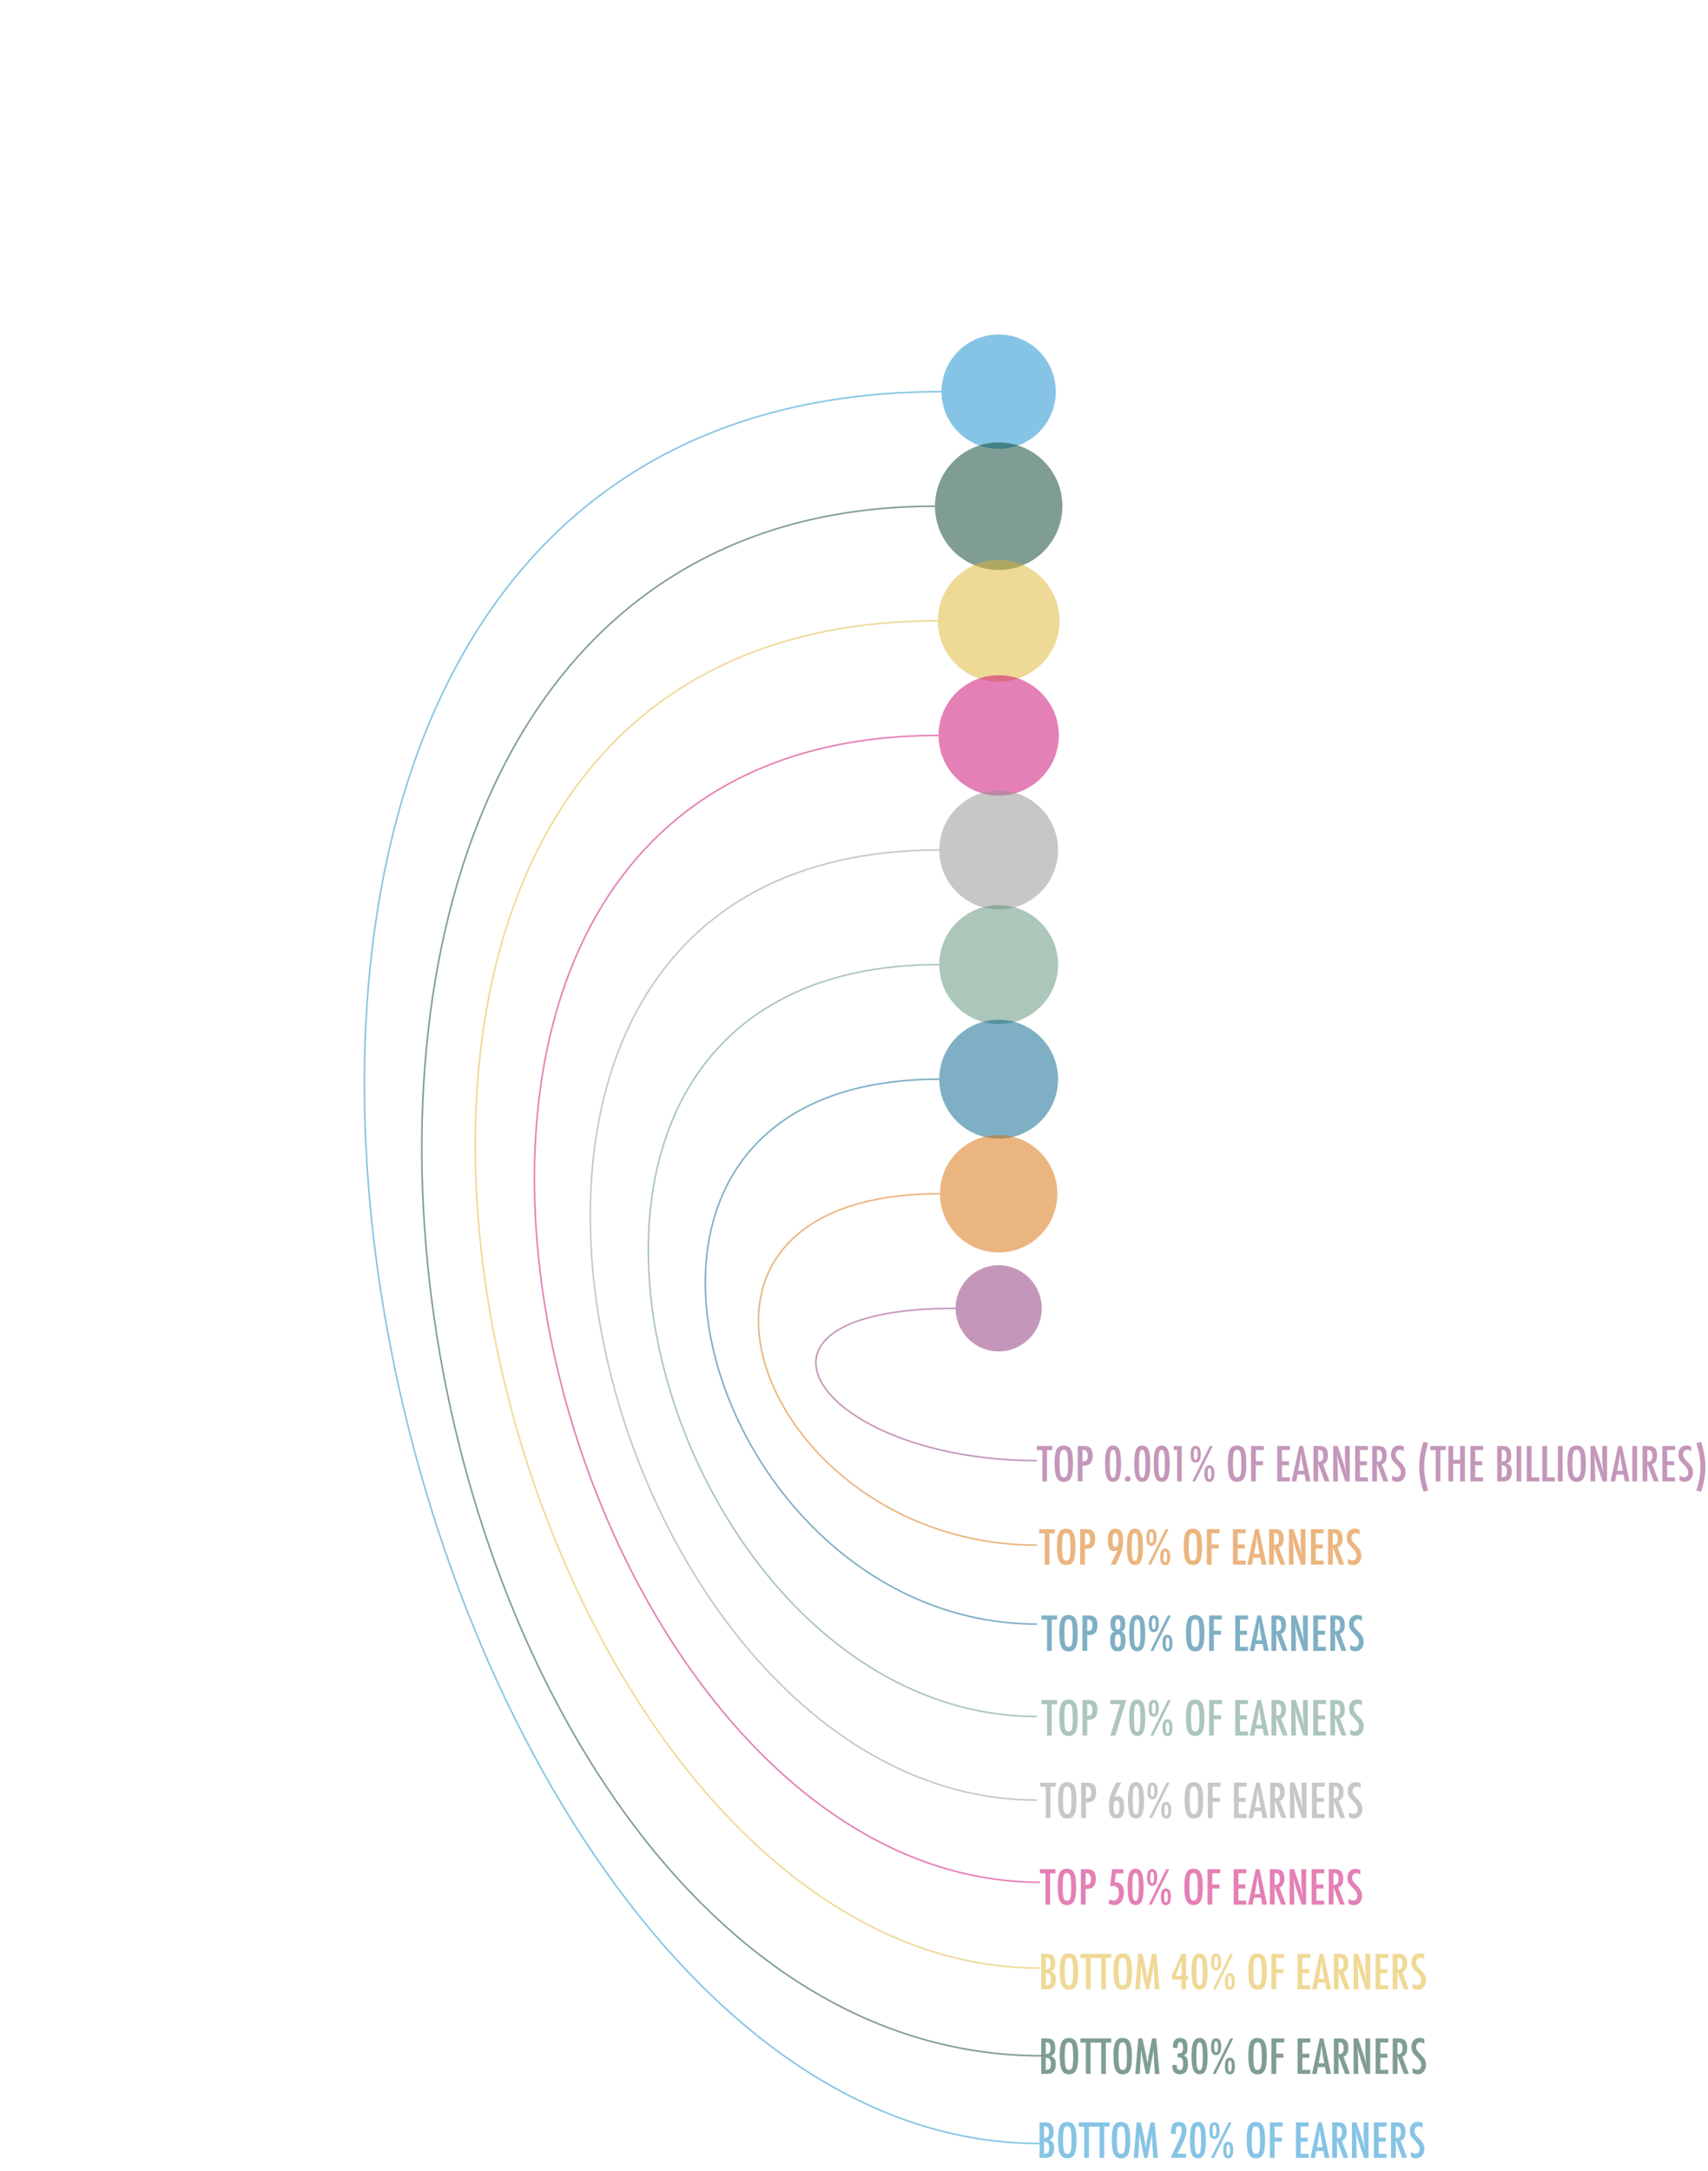 <?xml version="1.0" encoding="UTF-8"?>
<svg id="Layer_1" data-name="Layer 1" xmlns="http://www.w3.org/2000/svg" viewBox="0 0 545.42 692.94">
  <g>
    <rect x="2.42" y="1.54" width="216.39" height="313.78" fill="none" stroke-width="0"/>
    <rect x="2.42" y="1.54" width="216.39" height="313.78" fill="rgba(0, 0, 0, 0)" stroke-width="0"/>
  </g>
  <path id="dot-0" d="M318.91,143.25c-10.08,0-18.25-8.17-18.25-18.25,0-10.08,8.17-18.25,18.25-18.25h0c10.08,0,18.25,8.17,18.25,18.25,0,10.08-8.17,18.25-18.25,18.25h0" vector-effect="non-scaling-stroke" fill="rgba(14, 139, 205, .5)" stroke-width="0"/>
  <path id="dot-1" d="M318.91,181.92c-11.24,0-20.35-9.11-20.35-20.35s9.11-20.35,20.35-20.35,20.35,9.11,20.35,20.35-9.11,20.35-20.35,20.35" vector-effect="non-scaling-stroke" fill="rgba(0, 61, 43, .5)" stroke-width="0"/>
  <path id="dot-2" d="M318.91,217.58c-10.74,0-19.44-8.7-19.44-19.44,0-10.74,8.7-19.44,19.44-19.44h0c10.74,0,19.44,8.7,19.44,19.44,0,10.74-8.7,19.44-19.44,19.44h0" vector-effect="non-scaling-stroke" fill="rgba(225, 181, 47, .5)" stroke-width="0"/>
  <path id="dot-3" d="M318.91,253.92c-10.61,0-19.21-8.6-19.21-19.21,0-10.61,8.6-19.21,19.21-19.21h0c10.61,0,19.21,8.6,19.21,19.21,0,10.61-8.6,19.21-19.21,19.21h0" vector-effect="non-scaling-stroke" fill="rgba(203, 2, 110, .5)" stroke-width="0"/>
  <path id="dot-4" d="M318.91,290.26c-10.48,0-18.97-8.49-18.97-18.97s8.49-18.97,18.97-18.97h0c10.48,0,18.97,8.49,18.97,18.97s-8.49,18.97-18.97,18.97h0" vector-effect="non-scaling-stroke" fill="rgba(145, 145, 145, .5)" stroke-width="0"/>
  <path id="dot-5" d="M318.91,326.83c-10.48,0-18.97-8.49-18.97-18.97,0-10.48,8.49-18.97,18.97-18.97h0c10.48,0,18.97,8.49,18.97,18.97,0,10.48-8.49,18.97-18.97,18.97h0" vector-effect="non-scaling-stroke" fill="rgba(91, 143, 119, .5)" stroke-width="0"/>
  <path id="dot-6" d="M318.91,363.4c-10.48,0-18.97-8.49-18.97-18.97,0-10.48,8.49-18.97,18.97-18.97h0c10.48,0,18.97,8.49,18.97,18.97s-8.49,18.97-18.97,18.97h0" vector-effect="non-scaling-stroke" fill="rgba(1, 96, 138, .5)" stroke-width="0"/>
  <path id="dot-7" d="M318.91,399.74c-10.35,0-18.74-8.39-18.74-18.74,0-10.35,8.39-18.74,18.74-18.74s18.74,8.39,18.74,18.74c0,10.35-8.39,18.74-18.74,18.74" vector-effect="non-scaling-stroke" fill="rgba(216, 108, 1, .5)" stroke-width="0"/>
  <path id="dot-8" d="M318.91,431.32c-7.59,0-13.75-6.15-13.75-13.75,0-7.59,6.15-13.75,13.75-13.75h0c7.59,0,13.75,6.15,13.75,13.75,0,7.59-6.15,13.75-13.75,13.75h0" vector-effect="non-scaling-stroke" fill="rgba(139, 48, 118, .5)" stroke-width="0"/>
  <g>
    <path d="M331.09,461.5h4.96v1.33h-1.71v9.98h-1.49v-9.98h-1.76v-1.33Z" fill="#8b3076" opacity=".5" stroke-width="0"/>
    <path d="M342.65,467.43c0,2-.22,3.42-.67,4.26s-1.19,1.26-2.23,1.26c-1.1,0-1.87-.45-2.32-1.36-.44-.88-.67-2.45-.67-4.71,0-2.01.22-3.44.66-4.27.44-.84,1.2-1.26,2.26-1.26.95,0,1.65.33,2.11.97.3.43.52,1.05.66,1.85.14.74.21,1.83.21,3.25ZM341.05,467.59c0-1.96-.09-3.26-.26-3.9-.18-.64-.54-.97-1.08-.97s-.9.3-1.08.89c-.18.6-.26,1.79-.26,3.59,0,1.66.09,2.8.28,3.44.19.61.55.91,1.07.91s.86-.28,1.05-.85c.19-.56.29-1.6.29-3.11Z" fill="#8b3076" opacity=".5" stroke-width="0"/>
    <path d="M344.16,461.5h2.01c.97,0,1.67.24,2.11.73.44.49.66,1.27.66,2.34,0,1.5-.44,2.48-1.33,2.92-.44.2-1.09.3-1.93.3v5.02h-1.52v-11.31ZM345.68,466.48c.63,0,1.06-.13,1.3-.38.24-.26.37-.72.37-1.38s-.12-1.17-.35-1.48-.6-.47-1.11-.47h-.21v3.71Z" fill="#8b3076" opacity=".5" stroke-width="0"/>
    <path d="M358,467.24c0,2.03-.2,3.5-.59,4.39-.39.87-1.04,1.3-1.97,1.3s-1.59-.44-1.98-1.31c-.39-.85-.58-2.34-.58-4.48s.19-3.62.58-4.47c.39-.88,1.04-1.32,1.97-1.32.86,0,1.49.39,1.9,1.16.44.82.66,2.39.66,4.72ZM356.45,467.24c0-1.71-.07-2.89-.22-3.54-.15-.65-.41-.97-.8-.97s-.65.32-.81.97c-.15.64-.22,1.8-.22,3.48s.07,2.84.22,3.49c.15.64.42.97.81.97s.64-.32.79-.96c.15-.61.23-1.75.23-3.42Z" fill="#8b3076" opacity=".5" stroke-width="0"/>
    <path d="M360.13,471.11c.24,0,.45.09.62.27.18.18.26.39.26.64s-.09.46-.26.64c-.19.17-.4.26-.64.26-.13,0-.25-.02-.36-.07-.11-.05-.21-.11-.29-.19-.08-.08-.15-.18-.19-.29-.05-.11-.07-.23-.07-.35,0-.25.09-.46.26-.64.18-.18.4-.26.66-.26Z" fill="#8b3076" opacity=".5" stroke-width="0"/>
    <path d="M367.32,467.24c0,2.03-.2,3.5-.59,4.39-.39.87-1.04,1.3-1.97,1.3s-1.59-.44-1.98-1.31c-.39-.85-.58-2.34-.58-4.48s.19-3.62.58-4.47c.39-.88,1.04-1.32,1.97-1.32.86,0,1.49.39,1.9,1.16.44.82.66,2.39.66,4.72ZM365.77,467.24c0-1.71-.07-2.89-.22-3.54-.15-.65-.41-.97-.8-.97s-.65.32-.81.97c-.15.64-.22,1.8-.22,3.48s.07,2.84.22,3.49c.15.64.42.97.81.97s.64-.32.79-.96c.15-.61.23-1.75.23-3.42Z" fill="#8b3076" opacity=".5" stroke-width="0"/>
    <path d="M373.53,467.24c0,2.03-.2,3.5-.59,4.39-.39.87-1.04,1.3-1.97,1.3s-1.59-.44-1.98-1.31c-.39-.85-.58-2.34-.58-4.48s.19-3.62.58-4.47c.39-.88,1.04-1.32,1.97-1.32.86,0,1.49.39,1.9,1.16.44.82.66,2.39.66,4.72ZM371.98,467.24c0-1.71-.07-2.89-.22-3.54-.15-.65-.41-.97-.8-.97s-.65.32-.81.97c-.15.64-.22,1.8-.22,3.48s.07,2.84.22,3.49c.15.64.42.97.81.97s.64-.32.79-.96c.15-.61.23-1.75.23-3.42Z" fill="#8b3076" opacity=".5" stroke-width="0"/>
    <path d="M374.79,461.5h2.58v11.31h-1.46v-10.01h-1.12v-1.3Z" fill="#8b3076" opacity=".5" stroke-width="0"/>
    <path d="M383.44,464.16c0,1.77-.55,2.65-1.64,2.65-.55,0-.96-.22-1.21-.65-.26-.43-.38-1.11-.38-2.03s.13-1.6.38-2.03.66-.64,1.22-.64.98.22,1.24.66c.27.44.4,1.12.4,2.05ZM386.35,461.5h.93l-5.61,11.31h-.93l5.61-11.31ZM382.44,464.16c0-.64-.05-1.1-.15-1.38s-.26-.42-.48-.42-.38.13-.47.4c-.09.26-.13.72-.13,1.38s.04,1.12.13,1.38c.09.26.25.4.47.4s.38-.14.48-.41c.1-.28.15-.73.15-1.35ZM387.81,470.35c0,1.74-.54,2.61-1.6,2.61-.55,0-.95-.21-1.21-.64-.26-.43-.39-1.1-.39-2.01,0-1.78.53-2.67,1.59-2.67s1.61.9,1.61,2.7ZM386.83,470.34c0-.63-.05-1.09-.14-1.37-.09-.28-.25-.42-.47-.42s-.37.13-.46.4c-.08.29-.12.75-.12,1.38s.04,1.12.13,1.38c.09.26.24.39.45.39.41,0,.62-.58.62-1.75Z" fill="#8b3076" opacity=".5" stroke-width="0"/>
    <path d="M397.99,467.43c0,2-.22,3.42-.67,4.26s-1.19,1.26-2.23,1.26c-1.1,0-1.87-.45-2.32-1.36-.44-.88-.67-2.45-.67-4.71,0-2.01.22-3.44.66-4.27.44-.84,1.2-1.26,2.26-1.26.95,0,1.65.33,2.11.97.3.43.52,1.05.66,1.85.14.74.21,1.83.21,3.25ZM396.4,467.59c0-1.96-.09-3.26-.26-3.9-.18-.64-.54-.97-1.08-.97s-.9.3-1.08.89c-.18.6-.26,1.79-.26,3.59,0,1.66.09,2.8.28,3.44.19.61.55.91,1.07.91s.86-.28,1.05-.85c.19-.56.29-1.6.29-3.11Z" fill="#8b3076" opacity=".5" stroke-width="0"/>
    <path d="M399.5,461.5h4.07v1.29h-2.55v3.57h2.3v1.29h-2.3v5.16h-1.52v-11.31Z" fill="#8b3076" opacity=".5" stroke-width="0"/>
    <path d="M407.85,461.5h4.05v1.29h-2.53v3.58h2.24v1.29h-2.24v3.86h2.53v1.29h-4.05v-11.31Z" fill="#8b3076" opacity=".5" stroke-width="0"/>
    <path d="M414.91,461.5h1.19l2.42,11.31h-1.51l-.42-2.2h-2.24l-.43,2.2h-1.46l2.46-11.31ZM416.37,469.42l-.34-1.8c-.22-1.23-.41-2.53-.55-3.93-.07.68-.16,1.37-.26,2.06-.11.7-.23,1.43-.38,2.22l-.28,1.45h1.81Z" fill="#8b3076" opacity=".5" stroke-width="0"/>
    <path d="M419.42,461.5h2.01c.83,0,1.45.2,1.85.59.51.51.77,1.3.77,2.35,0,.81-.13,1.46-.41,1.95-.27.49-.66.79-1.16.91l2.08,5.5h-1.54l-2.07-5.54v5.54h-1.52v-11.31ZM420.94,466.51c.59,0,1.01-.14,1.25-.41s.37-.73.37-1.38c0-.35-.03-.65-.08-.9-.05-.25-.13-.45-.24-.61-.11-.16-.25-.27-.42-.34-.17-.07-.38-.11-.62-.11h-.26v3.76Z" fill="#8b3076" opacity=".5" stroke-width="0"/>
    <path d="M425.74,461.5h1.42l1.52,4.51c.44,1.27.83,2.63,1.17,4.08-.12-.87-.21-1.67-.27-2.37s-.09-1.38-.09-2v-4.22h1.53v11.31h-1.43l-1.71-5.09c-.16-.47-.3-.96-.44-1.46-.14-.5-.27-1.02-.38-1.57,0-.07-.03-.15-.05-.25-.02-.1-.05-.21-.08-.34.01.13.03.24.04.33,0,.09.02.17.02.23l.08,1.15.08,1.4c0,.08,0,.17.01.29,0,.11,0,.24,0,.38l.08,4.93h-1.5v-11.31Z" fill="#8b3076" opacity=".5" stroke-width="0"/>
    <path d="M432.75,461.5h4.05v1.29h-2.53v3.58h2.24v1.29h-2.24v3.86h2.53v1.29h-4.05v-11.31Z" fill="#8b3076" opacity=".5" stroke-width="0"/>
    <path d="M438.2,461.5h2.01c.83,0,1.45.2,1.85.59.51.51.77,1.3.77,2.35,0,.81-.14,1.46-.41,1.95-.27.49-.66.79-1.16.91l2.08,5.5h-1.55l-2.07-5.54v5.54h-1.52v-11.31ZM439.73,466.51c.59,0,1.01-.14,1.25-.41s.37-.73.37-1.38c0-.35-.03-.65-.08-.9-.05-.25-.13-.45-.24-.61-.11-.16-.25-.27-.42-.34-.17-.07-.38-.11-.62-.11h-.26v3.76Z" fill="#8b3076" opacity=".5" stroke-width="0"/>
    <path d="M448.29,461.73v1.49c-.46-.33-.88-.5-1.25-.5-.4,0-.73.14-.98.42-.25.27-.38.63-.38,1.08,0,.4.09.74.27,1.02.09.15.25.35.46.59.21.24.49.53.82.86.62.63,1.04,1.17,1.27,1.63.22.44.34.99.34,1.63,0,.87-.25,1.59-.74,2.16-.49.55-1.12.83-1.9.83-.65,0-1.2-.18-1.66-.54v-1.51c.54.4,1.04.59,1.48.59.42,0,.74-.14.97-.41.23-.28.35-.65.35-1.12,0-.41-.09-.78-.27-1.11-.09-.16-.22-.33-.39-.54-.17-.2-.37-.43-.62-.68-.39-.38-.71-.72-.96-1.01s-.44-.55-.56-.77c-.23-.43-.35-.97-.35-1.63,0-.88.23-1.58.69-2.1.46-.52,1.09-.78,1.87-.78.54,0,1.06.13,1.55.39Z" fill="#8b3076" opacity=".5" stroke-width="0"/>
    <path d="M454.59,460.19l1.49.36c-.87,2.76-1.3,5.24-1.3,7.44,0,2.49.43,5.06,1.3,7.71l-1.49.39c-.93-2.65-1.39-5.31-1.39-7.98s.46-5.37,1.39-7.92Z" fill="#8b3076" opacity=".5" stroke-width="0"/>
    <path d="M456.72,461.5h4.96v1.33h-1.71v9.98h-1.49v-9.98h-1.76v-1.33Z" fill="#8b3076" opacity=".5" stroke-width="0"/>
    <path d="M462.53,461.5h1.52v4.42h2.23v-4.42h1.52v11.31h-1.52v-5.6h-2.23v5.6h-1.52v-11.31Z" fill="#8b3076" opacity=".5" stroke-width="0"/>
    <path d="M469.55,461.5h4.05v1.29h-2.53v3.58h2.24v1.29h-2.24v3.86h2.53v1.29h-4.05v-11.31Z" fill="#8b3076" opacity=".5" stroke-width="0"/>
    <path d="M478.1,461.5h2.07c1.62,0,2.42,1,2.42,3.01,0,.77-.1,1.33-.31,1.71s-.58.65-1.11.84c.61.24,1.03.56,1.25.94.23.38.34.94.34,1.7,0,2.08-.89,3.11-2.67,3.11h-1.99v-11.31ZM479.54,466.48c.59,0,1-.14,1.23-.41.23-.29.34-.79.34-1.52,0-1.22-.44-1.83-1.32-1.83h-.18s-.06,0-.07,0v3.75ZM479.54,471.5c.62,0,1.06-.13,1.3-.4s.36-.75.36-1.46-.12-1.23-.37-1.52c-.24-.29-.67-.44-1.28-.44v3.82Z" fill="#8b3076" opacity=".5" stroke-width="0"/>
    <path d="M484.28,461.5h1.52v11.31h-1.52v-11.31Z" fill="#8b3076" opacity=".5" stroke-width="0"/>
    <path d="M487.54,461.5h1.52v10.02h2.49v1.29h-4.01v-11.31Z" fill="#8b3076" opacity=".5" stroke-width="0"/>
    <path d="M492.51,461.5h1.52v10.02h2.49v1.29h-4.01v-11.31Z" fill="#8b3076" opacity=".5" stroke-width="0"/>
    <path d="M497.48,461.5h1.52v11.31h-1.52v-11.31Z" fill="#8b3076" opacity=".5" stroke-width="0"/>
    <path d="M506.41,467.43c0,2-.22,3.42-.67,4.26s-1.19,1.26-2.23,1.26c-1.1,0-1.87-.45-2.32-1.36-.44-.88-.67-2.45-.67-4.71,0-2.01.22-3.44.66-4.27.44-.84,1.2-1.26,2.26-1.26.95,0,1.65.33,2.11.97.3.43.52,1.05.66,1.85.14.74.21,1.83.21,3.25ZM504.81,467.59c0-1.96-.09-3.26-.26-3.9-.18-.64-.54-.97-1.08-.97s-.9.3-1.08.89c-.18.6-.26,1.79-.26,3.59,0,1.66.09,2.8.28,3.44.19.61.55.91,1.07.91s.86-.28,1.05-.85c.19-.56.29-1.6.29-3.11Z" fill="#8b3076" opacity=".5" stroke-width="0"/>
    <path d="M507.91,461.5h1.42l1.52,4.51c.44,1.27.83,2.63,1.17,4.08-.12-.87-.21-1.67-.27-2.37s-.09-1.38-.09-2v-4.22h1.53v11.31h-1.43l-1.71-5.09c-.16-.47-.3-.96-.44-1.46-.14-.5-.27-1.02-.38-1.57,0-.07-.03-.15-.05-.25-.02-.1-.05-.21-.08-.34.01.13.03.24.04.33,0,.09.02.17.02.23l.08,1.15.08,1.4c0,.08,0,.17.01.29,0,.11,0,.24,0,.38l.08,4.93h-1.5v-11.31Z" fill="#8b3076" opacity=".5" stroke-width="0"/>
    <path d="M516.75,461.5h1.19l2.42,11.31h-1.51l-.42-2.2h-2.24l-.43,2.2h-1.46l2.46-11.31ZM518.21,469.42l-.34-1.8c-.22-1.23-.41-2.53-.55-3.93-.07.68-.16,1.37-.26,2.06-.11.7-.23,1.43-.38,2.22l-.28,1.45h1.81Z" fill="#8b3076" opacity=".5" stroke-width="0"/>
    <path d="M521.26,461.5h1.52v11.31h-1.52v-11.31Z" fill="#8b3076" opacity=".5" stroke-width="0"/>
    <path d="M524.53,461.5h2.01c.83,0,1.45.2,1.85.59.51.51.77,1.3.77,2.35,0,.81-.14,1.46-.41,1.95-.27.49-.66.79-1.16.91l2.08,5.5h-1.55l-2.07-5.54v5.54h-1.52v-11.31ZM526.05,466.51c.59,0,1.01-.14,1.25-.41s.37-.73.37-1.38c0-.35-.03-.65-.08-.9-.05-.25-.13-.45-.24-.61-.11-.16-.25-.27-.42-.34-.17-.07-.38-.11-.62-.11h-.26v3.76Z" fill="#8b3076" opacity=".5" stroke-width="0"/>
    <path d="M530.85,461.5h4.05v1.29h-2.53v3.58h2.24v1.29h-2.24v3.86h2.53v1.29h-4.05v-11.31Z" fill="#8b3076" opacity=".5" stroke-width="0"/>
    <path d="M540.07,461.73v1.49c-.46-.33-.88-.5-1.25-.5-.4,0-.73.14-.98.42-.25.27-.38.63-.38,1.08,0,.4.09.74.27,1.02.09.15.25.35.46.59.21.24.49.53.82.86.62.63,1.04,1.17,1.27,1.63.22.44.34.99.34,1.63,0,.87-.25,1.59-.74,2.16-.49.55-1.12.83-1.9.83-.65,0-1.2-.18-1.66-.54v-1.51c.54.4,1.04.59,1.48.59.42,0,.74-.14.97-.41.23-.28.35-.65.35-1.12,0-.41-.09-.78-.27-1.11-.09-.16-.22-.33-.39-.54-.17-.2-.37-.43-.62-.68-.39-.38-.71-.72-.96-1.01s-.44-.55-.56-.77c-.23-.43-.35-.97-.35-1.63,0-.88.23-1.58.69-2.1.46-.52,1.09-.78,1.87-.78.54,0,1.06.13,1.55.39Z" fill="#8b3076" opacity=".5" stroke-width="0"/>
    <path d="M543.19,476.09l-1.49-.36c.87-2.76,1.3-5.24,1.3-7.43,0-2.48-.43-5.05-1.3-7.72l1.49-.39c.93,2.65,1.39,5.31,1.39,7.99s-.46,5.37-1.39,7.91Z" fill="#8b3076" opacity=".5" stroke-width="0"/>
  </g>
  <g>
    <path d="M331.86,488.06h4.96v1.33h-1.71v9.98h-1.49v-9.98h-1.76v-1.33Z" fill="#d86c01" opacity=".5" stroke-width="0"/>
    <path d="M343.42,493.99c0,2-.22,3.42-.67,4.26s-1.19,1.26-2.23,1.26c-1.1,0-1.87-.45-2.32-1.36-.44-.88-.67-2.45-.67-4.71,0-2.01.22-3.44.66-4.27.44-.84,1.2-1.26,2.26-1.26.95,0,1.65.33,2.11.97.3.44.52,1.05.66,1.85.14.74.21,1.83.21,3.25ZM341.83,494.15c0-1.96-.09-3.26-.26-3.9-.18-.64-.53-.97-1.08-.97s-.9.3-1.08.89c-.18.6-.26,1.79-.26,3.59,0,1.65.09,2.8.28,3.44.19.61.55.91,1.07.91s.86-.28,1.05-.85c.19-.56.29-1.6.29-3.11Z" fill="#d86c01" opacity=".5" stroke-width="0"/>
    <path d="M344.93,488.06h2.01c.97,0,1.67.24,2.11.73.44.49.66,1.27.66,2.34,0,1.5-.44,2.48-1.33,2.92-.44.2-1.09.3-1.93.3v5.02h-1.52v-11.31ZM346.46,493.05c.63,0,1.06-.13,1.3-.38.24-.26.37-.72.37-1.38s-.12-1.17-.35-1.48-.6-.47-1.11-.47h-.21v3.71Z" fill="#d86c01" opacity=".5" stroke-width="0"/>
    <path d="M356.31,499.37h-1.63l1.09-2.2c.2-.4.39-.81.58-1.23.19-.42.38-.86.57-1.32-.38.3-.76.45-1.17.45-.67,0-1.16-.27-1.48-.81s-.48-1.38-.48-2.52c0-1.37.19-2.35.56-2.94s.99-.89,1.85-.89,1.5.3,1.88.89.56,1.59.56,2.97c0,1.03-.12,1.97-.35,2.84-.11.43-.27.91-.48,1.44-.21.53-.47,1.12-.78,1.78l-.59,1.24-.13.28ZM357.17,491.55c0-1.49-.32-2.23-.96-2.23s-.95.73-.95,2.2c0,.77.07,1.33.22,1.68.15.35.39.52.73.52s.58-.17.73-.52c.15-.34.23-.89.23-1.65Z" fill="#d86c01" opacity=".5" stroke-width="0"/>
    <path d="M364.99,493.8c0,2.03-.2,3.5-.59,4.39-.39.87-1.04,1.3-1.97,1.3s-1.59-.44-1.98-1.31c-.39-.85-.58-2.34-.58-4.48s.19-3.63.58-4.48c.39-.88,1.04-1.32,1.97-1.32.86,0,1.49.39,1.9,1.16.44.81.66,2.39.66,4.72ZM363.43,493.8c0-1.71-.07-2.89-.22-3.54-.15-.65-.41-.97-.8-.97s-.65.32-.81.97c-.15.64-.22,1.8-.22,3.48s.07,2.84.22,3.49c.15.64.42.97.81.97s.64-.32.79-.96c.15-.61.23-1.75.23-3.42Z" fill="#d86c01" opacity=".5" stroke-width="0"/>
    <path d="M369.32,490.73c0,1.77-.55,2.65-1.64,2.65-.55,0-.96-.22-1.21-.65-.26-.43-.38-1.11-.38-2.03s.13-1.6.38-2.03.66-.64,1.22-.64.97.22,1.24.66c.27.44.4,1.12.4,2.05ZM372.22,488.06h.93l-5.61,11.31h-.93l5.61-11.31ZM368.32,490.73c0-.64-.05-1.1-.15-1.38s-.26-.42-.48-.42-.38.13-.47.39c-.09.26-.13.73-.13,1.38s.04,1.12.13,1.38c.09.26.25.39.47.39s.38-.14.48-.41.15-.73.15-1.35ZM373.69,496.92c0,1.74-.53,2.62-1.6,2.62-.55,0-.95-.21-1.21-.64s-.39-1.1-.39-2.01c0-1.78.53-2.67,1.59-2.67s1.61.9,1.61,2.7ZM372.71,496.91c0-.63-.05-1.09-.14-1.37-.09-.28-.25-.42-.47-.42s-.37.13-.46.39c-.08.29-.12.75-.12,1.38,0,.66.04,1.12.13,1.38.09.26.24.39.45.39.41,0,.62-.58.62-1.75Z" fill="#d86c01" opacity=".5" stroke-width="0"/>
    <path d="M383.87,493.99c0,2-.22,3.42-.67,4.26s-1.19,1.26-2.23,1.26c-1.1,0-1.87-.45-2.32-1.36-.44-.88-.67-2.45-.67-4.71,0-2.01.22-3.44.66-4.27.44-.84,1.2-1.26,2.26-1.26.95,0,1.65.33,2.11.97.3.44.52,1.05.66,1.85.14.74.21,1.83.21,3.25ZM382.27,494.15c0-1.96-.09-3.26-.26-3.9-.18-.64-.53-.97-1.08-.97s-.9.3-1.08.89c-.18.6-.26,1.79-.26,3.59,0,1.65.09,2.8.28,3.44.19.61.55.91,1.07.91s.86-.28,1.05-.85c.19-.56.29-1.6.29-3.11Z" fill="#d86c01" opacity=".5" stroke-width="0"/>
    <path d="M385.38,488.06h4.07v1.29h-2.55v3.57h2.3v1.29h-2.3v5.16h-1.52v-11.31Z" fill="#d86c01" opacity=".5" stroke-width="0"/>
    <path d="M393.73,488.06h4.05v1.29h-2.53v3.58h2.24v1.29h-2.24v3.86h2.53v1.29h-4.05v-11.31Z" fill="#d86c01" opacity=".5" stroke-width="0"/>
    <path d="M400.79,488.06h1.19l2.42,11.31h-1.51l-.42-2.2h-2.24l-.43,2.2h-1.46l2.46-11.31ZM402.25,495.99l-.34-1.8c-.22-1.23-.41-2.53-.55-3.93-.07.68-.16,1.37-.26,2.06-.11.7-.23,1.43-.38,2.22l-.28,1.45h1.81Z" fill="#d86c01" opacity=".5" stroke-width="0"/>
    <path d="M405.29,488.06h2.01c.83,0,1.45.2,1.85.59.51.51.77,1.3.77,2.35,0,.81-.14,1.46-.41,1.95-.27.49-.66.79-1.16.91l2.08,5.5h-1.55l-2.07-5.54v5.54h-1.52v-11.31ZM406.82,493.07c.59,0,1.01-.14,1.25-.41s.37-.74.37-1.38c0-.35-.03-.65-.08-.9-.05-.25-.13-.45-.24-.61-.11-.16-.25-.27-.42-.34-.17-.07-.38-.11-.62-.11h-.26v3.76Z" fill="#d86c01" opacity=".5" stroke-width="0"/>
    <path d="M411.61,488.06h1.42l1.52,4.51c.44,1.27.83,2.63,1.16,4.08-.12-.87-.21-1.66-.27-2.37-.06-.71-.09-1.37-.09-2v-4.22h1.53v11.31h-1.43l-1.71-5.09c-.16-.47-.3-.96-.44-1.46-.14-.5-.27-1.02-.38-1.57,0-.07-.03-.15-.05-.25-.02-.1-.05-.21-.08-.34.01.13.03.24.04.33s.02.17.02.23l.08,1.15.08,1.4c0,.08,0,.17.01.29,0,.11,0,.24,0,.38l.08,4.93h-1.5v-11.31Z" fill="#d86c01" opacity=".5" stroke-width="0"/>
    <path d="M418.63,488.06h4.05v1.29h-2.53v3.58h2.24v1.29h-2.24v3.86h2.53v1.29h-4.05v-11.31Z" fill="#d86c01" opacity=".5" stroke-width="0"/>
    <path d="M424.08,488.06h2.01c.83,0,1.45.2,1.85.59.51.51.77,1.3.77,2.35,0,.81-.13,1.46-.41,1.95-.27.49-.66.79-1.16.91l2.08,5.5h-1.54l-2.07-5.54v5.54h-1.52v-11.31ZM425.6,493.07c.59,0,1.01-.14,1.25-.41s.37-.74.37-1.38c0-.35-.03-.65-.08-.9-.05-.25-.13-.45-.24-.61-.11-.16-.25-.27-.42-.34-.17-.07-.38-.11-.62-.11h-.26v3.76Z" fill="#d86c01" opacity=".5" stroke-width="0"/>
    <path d="M434.17,488.3v1.49c-.46-.33-.88-.5-1.25-.5-.4,0-.73.14-.98.42-.25.27-.38.63-.38,1.08,0,.4.09.74.27,1.02.09.15.25.35.46.59.21.24.49.53.82.86.62.63,1.04,1.17,1.27,1.63.22.44.34.99.34,1.63,0,.87-.25,1.59-.74,2.16-.49.55-1.13.83-1.9.83-.65,0-1.2-.18-1.66-.54v-1.51c.54.4,1.04.59,1.48.59.42,0,.74-.14.97-.41s.35-.65.35-1.12c0-.41-.09-.78-.27-1.11-.09-.16-.22-.33-.39-.54s-.37-.43-.62-.68c-.39-.38-.71-.72-.96-1.01s-.44-.55-.56-.77c-.23-.43-.35-.97-.35-1.63,0-.88.23-1.58.69-2.1.46-.52,1.09-.78,1.87-.78.54,0,1.06.13,1.55.39Z" fill="#d86c01" opacity=".5" stroke-width="0"/>
  </g>
  <g>
    <path d="M332.6,515.6h4.96v1.33h-1.71v9.98h-1.49v-9.98h-1.76v-1.33Z" fill="#01608a" opacity=".5" stroke-width="0"/>
    <path d="M344.16,521.53c0,2-.22,3.42-.67,4.26s-1.19,1.26-2.23,1.26c-1.1,0-1.87-.45-2.32-1.36-.44-.88-.67-2.45-.67-4.71,0-2.01.22-3.44.66-4.27.44-.84,1.2-1.26,2.26-1.26.95,0,1.65.33,2.11.97.3.44.52,1.05.66,1.85.14.74.21,1.83.21,3.25ZM342.56,521.69c0-1.96-.09-3.26-.26-3.9-.18-.64-.53-.97-1.08-.97s-.9.3-1.08.89c-.18.6-.26,1.79-.26,3.59,0,1.65.09,2.8.28,3.44.19.61.55.91,1.07.91s.86-.28,1.05-.85c.19-.56.29-1.6.29-3.11Z" fill="#01608a" opacity=".5" stroke-width="0"/>
    <path d="M345.67,515.6h2.01c.97,0,1.67.24,2.11.73.44.49.66,1.27.66,2.34,0,1.5-.44,2.48-1.33,2.92-.44.2-1.09.3-1.93.3v5.02h-1.52v-11.31ZM347.19,520.58c.63,0,1.06-.13,1.3-.38.24-.26.37-.72.37-1.38s-.12-1.17-.35-1.48-.6-.47-1.11-.47h-.21v3.71Z" fill="#01608a" opacity=".5" stroke-width="0"/>
    <path d="M358.07,520.77c.51.19.86.48,1.05.89.19.4.29,1.06.29,1.97,0,1.17-.2,2.03-.59,2.58-.39.55-1.01.83-1.85.83s-1.46-.28-1.86-.83c-.39-.55-.59-1.41-.59-2.58,0-.91.1-1.57.29-1.97.19-.41.54-.7,1.05-.89-.45-.2-.77-.48-.95-.86-.19-.41-.28-.96-.28-1.66,0-.48.04-.9.14-1.25.09-.35.23-.64.42-.87.19-.23.43-.39.73-.5.29-.11.65-.16,1.06-.16s.76.05,1.05.16.54.27.73.5c.19.23.33.52.42.87.09.35.14.77.14,1.25,0,.7-.09,1.25-.28,1.66-.19.38-.5.67-.95.86ZM357.9,523.8c0-.4-.02-.73-.05-1.01-.03-.28-.09-.51-.17-.68s-.18-.31-.3-.39c-.12-.08-.26-.12-.43-.12-.33,0-.57.17-.71.51-.15.34-.22.88-.22,1.63,0,1.31.31,1.97.94,1.97s.94-.63.94-1.9ZM357.8,518.36c0-1.06-.28-1.6-.84-1.6s-.83.53-.83,1.58c0,1.17.28,1.76.84,1.76s.83-.58.83-1.74Z" fill="#01608a" opacity=".5" stroke-width="0"/>
    <path d="M365.72,521.34c0,2.03-.2,3.5-.59,4.39-.39.87-1.04,1.3-1.97,1.3s-1.59-.44-1.98-1.31c-.39-.85-.58-2.34-.58-4.48s.19-3.63.58-4.48c.39-.88,1.04-1.32,1.97-1.32.86,0,1.49.39,1.9,1.16.44.81.66,2.39.66,4.72ZM364.17,521.34c0-1.71-.07-2.89-.22-3.54-.15-.65-.41-.97-.8-.97s-.65.32-.81.97c-.15.64-.22,1.8-.22,3.48s.07,2.84.22,3.49c.15.64.42.97.81.97s.64-.32.79-.96c.15-.61.23-1.75.23-3.42Z" fill="#01608a" opacity=".5" stroke-width="0"/>
    <path d="M370.05,518.26c0,1.77-.55,2.65-1.64,2.65-.55,0-.96-.22-1.21-.65-.26-.43-.38-1.11-.38-2.03s.13-1.6.38-2.03.66-.64,1.22-.64.97.22,1.24.66c.27.44.4,1.12.4,2.05ZM372.96,515.6h.93l-5.61,11.31h-.93l5.61-11.31ZM369.06,518.26c0-.64-.05-1.1-.15-1.38s-.26-.42-.48-.42-.38.13-.47.39c-.09.26-.13.73-.13,1.38s.04,1.12.13,1.38c.09.26.25.39.47.39s.38-.14.48-.41.15-.73.15-1.35ZM374.42,524.45c0,1.74-.53,2.62-1.6,2.62-.55,0-.95-.21-1.21-.64s-.39-1.1-.39-2.01c0-1.78.53-2.67,1.59-2.67s1.61.9,1.61,2.7ZM373.44,524.44c0-.63-.05-1.09-.14-1.37-.09-.28-.25-.42-.47-.42s-.37.13-.46.39c-.08.29-.12.75-.12,1.38,0,.66.04,1.12.13,1.38.09.26.24.39.45.39.41,0,.62-.58.62-1.75Z" fill="#01608a" opacity=".5" stroke-width="0"/>
    <path d="M384.6,521.53c0,2-.22,3.42-.67,4.26s-1.19,1.26-2.23,1.26c-1.1,0-1.87-.45-2.32-1.36-.44-.88-.67-2.45-.67-4.71,0-2.01.22-3.44.66-4.27.44-.84,1.2-1.26,2.26-1.26.95,0,1.65.33,2.11.97.3.44.52,1.05.66,1.85.14.74.21,1.83.21,3.25ZM383.01,521.69c0-1.96-.09-3.26-.26-3.9-.18-.64-.53-.97-1.08-.97s-.9.3-1.08.89c-.18.6-.26,1.79-.26,3.59,0,1.65.09,2.8.28,3.44.19.61.55.91,1.07.91s.86-.28,1.05-.85c.19-.56.29-1.6.29-3.11Z" fill="#01608a" opacity=".5" stroke-width="0"/>
    <path d="M386.11,515.6h4.07v1.29h-2.55v3.57h2.3v1.29h-2.3v5.16h-1.52v-11.31Z" fill="#01608a" opacity=".5" stroke-width="0"/>
    <path d="M394.46,515.6h4.05v1.29h-2.53v3.58h2.24v1.29h-2.24v3.86h2.53v1.29h-4.05v-11.31Z" fill="#01608a" opacity=".5" stroke-width="0"/>
    <path d="M401.52,515.6h1.19l2.42,11.31h-1.51l-.42-2.2h-2.24l-.43,2.2h-1.46l2.46-11.31ZM402.98,523.52l-.34-1.8c-.22-1.23-.41-2.53-.55-3.93-.07.68-.16,1.37-.26,2.06-.11.7-.23,1.43-.38,2.22l-.28,1.45h1.81Z" fill="#01608a" opacity=".5" stroke-width="0"/>
    <path d="M406.03,515.6h2.01c.83,0,1.45.2,1.85.59.51.51.77,1.3.77,2.35,0,.81-.14,1.46-.41,1.95-.27.49-.66.79-1.16.91l2.08,5.5h-1.55l-2.07-5.54v5.54h-1.52v-11.31ZM407.55,520.61c.59,0,1.01-.14,1.25-.41s.37-.74.37-1.38c0-.35-.03-.65-.08-.9-.05-.25-.13-.45-.24-.61-.11-.16-.25-.27-.42-.34-.17-.07-.38-.11-.62-.11h-.26v3.76Z" fill="#01608a" opacity=".5" stroke-width="0"/>
    <path d="M412.35,515.6h1.42l1.52,4.51c.44,1.27.83,2.63,1.16,4.08-.12-.87-.21-1.66-.27-2.37-.06-.71-.09-1.37-.09-2v-4.22h1.53v11.31h-1.43l-1.71-5.09c-.16-.47-.3-.96-.44-1.46-.14-.5-.27-1.02-.38-1.57,0-.07-.03-.15-.05-.25-.02-.1-.05-.21-.08-.34.01.13.03.24.04.33s.02.17.02.23l.08,1.15.08,1.4c0,.08,0,.17.01.29,0,.11,0,.24,0,.38l.08,4.93h-1.5v-11.31Z" fill="#01608a" opacity=".5" stroke-width="0"/>
    <path d="M419.37,515.6h4.05v1.29h-2.53v3.58h2.24v1.29h-2.24v3.86h2.53v1.29h-4.05v-11.31Z" fill="#01608a" opacity=".5" stroke-width="0"/>
    <path d="M424.81,515.6h2.01c.83,0,1.45.2,1.85.59.51.51.77,1.3.77,2.35,0,.81-.13,1.46-.41,1.95-.27.49-.66.79-1.16.91l2.08,5.5h-1.54l-2.07-5.54v5.54h-1.52v-11.31ZM426.34,520.61c.59,0,1.01-.14,1.25-.41s.37-.74.37-1.38c0-.35-.03-.65-.08-.9-.05-.25-.13-.45-.24-.61-.11-.16-.25-.27-.42-.34-.17-.07-.38-.11-.62-.11h-.26v3.76Z" fill="#01608a" opacity=".5" stroke-width="0"/>
    <path d="M434.91,515.83v1.49c-.46-.33-.88-.5-1.25-.5-.4,0-.73.14-.98.42-.25.27-.38.63-.38,1.08,0,.4.09.74.27,1.02.09.15.25.35.46.59.21.24.49.53.82.86.62.63,1.04,1.17,1.27,1.63.22.44.34.99.34,1.63,0,.87-.25,1.59-.74,2.16-.49.55-1.13.83-1.9.83-.65,0-1.2-.18-1.66-.54v-1.51c.54.4,1.04.59,1.48.59.42,0,.74-.14.97-.41s.35-.65.35-1.12c0-.41-.09-.78-.27-1.11-.09-.16-.22-.33-.39-.54s-.37-.43-.62-.68c-.39-.38-.71-.72-.96-1.01s-.44-.55-.56-.77c-.23-.43-.35-.97-.35-1.63,0-.88.23-1.58.69-2.1.46-.52,1.09-.78,1.87-.78.54,0,1.06.13,1.55.39Z" fill="#01608a" opacity=".5" stroke-width="0"/>
  </g>
  <g>
    <path d="M332.6,542.6h4.96v1.33h-1.71v9.98h-1.49v-9.98h-1.76v-1.33Z" fill="#5b8f77" opacity=".5" stroke-width="0"/>
    <path d="M344.16,548.53c0,2-.22,3.42-.67,4.26s-1.19,1.26-2.23,1.26c-1.1,0-1.87-.45-2.32-1.36-.44-.88-.67-2.45-.67-4.71,0-2.01.22-3.44.66-4.27.44-.84,1.2-1.26,2.26-1.26.95,0,1.65.33,2.11.97.3.44.52,1.05.66,1.85.14.74.21,1.83.21,3.25ZM342.56,548.69c0-1.96-.09-3.26-.26-3.9-.18-.64-.53-.97-1.08-.97s-.9.3-1.08.89c-.18.6-.26,1.79-.26,3.59,0,1.65.09,2.8.28,3.44.19.61.55.91,1.07.91s.86-.28,1.05-.85c.19-.56.29-1.6.29-3.11Z" fill="#5b8f77" opacity=".5" stroke-width="0"/>
    <path d="M345.67,542.6h2.01c.97,0,1.67.24,2.11.73.44.49.66,1.27.66,2.34,0,1.5-.44,2.48-1.33,2.92-.44.2-1.09.3-1.93.3v5.02h-1.52v-11.31ZM347.19,547.58c.63,0,1.06-.13,1.3-.38.24-.26.37-.72.37-1.38s-.12-1.17-.35-1.48-.6-.47-1.11-.47h-.21v3.71Z" fill="#5b8f77" opacity=".5" stroke-width="0"/>
    <path d="M354.58,542.6h5.05l-3.43,11.31h-1.63l3.14-10.02h-3.14v-1.29Z" fill="#5b8f77" opacity=".5" stroke-width="0"/>
    <path d="M365.72,548.34c0,2.03-.2,3.5-.59,4.39-.39.87-1.04,1.3-1.97,1.3s-1.59-.44-1.98-1.31c-.39-.85-.58-2.34-.58-4.48s.19-3.63.58-4.48c.39-.88,1.04-1.32,1.97-1.32.86,0,1.49.39,1.9,1.16.44.81.66,2.39.66,4.72ZM364.17,548.34c0-1.71-.07-2.89-.22-3.54-.15-.65-.41-.97-.8-.97s-.65.32-.81.97c-.15.64-.22,1.8-.22,3.48s.07,2.84.22,3.49c.15.64.42.97.81.97s.64-.32.79-.96c.15-.61.23-1.75.23-3.42Z" fill="#5b8f77" opacity=".5" stroke-width="0"/>
    <path d="M370.05,545.26c0,1.77-.55,2.65-1.64,2.65-.55,0-.96-.22-1.21-.65-.26-.43-.38-1.11-.38-2.03s.13-1.6.38-2.03.66-.64,1.22-.64.97.22,1.24.66c.27.44.4,1.12.4,2.05ZM372.96,542.6h.93l-5.61,11.31h-.93l5.61-11.31ZM369.06,545.26c0-.64-.05-1.1-.15-1.38s-.26-.42-.48-.42-.38.13-.47.39c-.09.26-.13.73-.13,1.38s.04,1.12.13,1.38c.09.26.25.39.47.39s.38-.14.48-.41.15-.73.15-1.35ZM374.42,551.45c0,1.74-.53,2.62-1.6,2.62-.55,0-.95-.21-1.21-.64s-.39-1.1-.39-2.01c0-1.78.53-2.67,1.59-2.67s1.61.9,1.61,2.7ZM373.44,551.44c0-.63-.05-1.09-.14-1.37-.09-.28-.25-.42-.47-.42s-.37.13-.46.39c-.08.29-.12.75-.12,1.38,0,.66.04,1.12.13,1.38.09.26.24.39.45.39.41,0,.62-.58.62-1.75Z" fill="#5b8f77" opacity=".5" stroke-width="0"/>
    <path d="M384.6,548.53c0,2-.22,3.42-.67,4.26s-1.19,1.26-2.23,1.26c-1.1,0-1.87-.45-2.32-1.36-.44-.88-.67-2.45-.67-4.71,0-2.01.22-3.44.66-4.27.44-.84,1.2-1.26,2.26-1.26.95,0,1.65.33,2.11.97.3.44.52,1.05.66,1.85.14.74.21,1.83.21,3.25ZM383.01,548.69c0-1.96-.09-3.26-.26-3.9-.18-.64-.53-.97-1.08-.97s-.9.3-1.08.89c-.18.6-.26,1.79-.26,3.59,0,1.65.09,2.8.28,3.44.19.61.55.91,1.07.91s.86-.28,1.05-.85c.19-.56.29-1.6.29-3.11Z" fill="#5b8f77" opacity=".5" stroke-width="0"/>
    <path d="M386.11,542.6h4.07v1.29h-2.55v3.57h2.3v1.29h-2.3v5.16h-1.52v-11.31Z" fill="#5b8f77" opacity=".5" stroke-width="0"/>
    <path d="M394.46,542.6h4.05v1.29h-2.53v3.58h2.24v1.29h-2.24v3.86h2.53v1.29h-4.05v-11.31Z" fill="#5b8f77" opacity=".5" stroke-width="0"/>
    <path d="M401.52,542.6h1.19l2.42,11.31h-1.51l-.42-2.2h-2.24l-.43,2.2h-1.46l2.46-11.31ZM402.98,550.52l-.34-1.8c-.22-1.23-.41-2.53-.55-3.93-.07.68-.16,1.37-.26,2.06-.11.7-.23,1.43-.38,2.22l-.28,1.45h1.81Z" fill="#5b8f77" opacity=".5" stroke-width="0"/>
    <path d="M406.03,542.6h2.01c.83,0,1.45.2,1.85.59.51.51.77,1.3.77,2.35,0,.81-.14,1.46-.41,1.95-.27.49-.66.79-1.16.91l2.08,5.5h-1.55l-2.07-5.54v5.54h-1.52v-11.31ZM407.55,547.61c.59,0,1.01-.14,1.25-.41s.37-.74.37-1.38c0-.35-.03-.65-.08-.9-.05-.25-.13-.45-.24-.61-.11-.16-.25-.27-.42-.34-.17-.07-.38-.11-.62-.11h-.26v3.76Z" fill="#5b8f77" opacity=".5" stroke-width="0"/>
    <path d="M412.35,542.6h1.42l1.52,4.51c.44,1.27.83,2.63,1.16,4.08-.12-.87-.21-1.66-.27-2.37-.06-.71-.09-1.37-.09-2v-4.22h1.53v11.31h-1.43l-1.71-5.09c-.16-.47-.3-.96-.44-1.46-.14-.5-.27-1.02-.38-1.57,0-.07-.03-.15-.05-.25-.02-.1-.05-.21-.08-.34.01.13.03.24.04.33s.02.17.02.23l.08,1.15.08,1.4c0,.08,0,.17.01.29,0,.11,0,.24,0,.38l.08,4.93h-1.5v-11.31Z" fill="#5b8f77" opacity=".5" stroke-width="0"/>
    <path d="M419.37,542.6h4.05v1.29h-2.53v3.58h2.24v1.29h-2.24v3.86h2.53v1.29h-4.05v-11.31Z" fill="#5b8f77" opacity=".5" stroke-width="0"/>
    <path d="M424.81,542.6h2.01c.83,0,1.45.2,1.85.59.51.51.77,1.3.77,2.35,0,.81-.13,1.46-.41,1.95-.27.49-.66.79-1.16.91l2.08,5.5h-1.54l-2.07-5.54v5.54h-1.52v-11.31ZM426.34,547.61c.59,0,1.01-.14,1.25-.41s.37-.74.37-1.38c0-.35-.03-.65-.08-.9-.05-.25-.13-.45-.24-.61-.11-.16-.25-.27-.42-.34-.17-.07-.38-.11-.62-.11h-.26v3.76Z" fill="#5b8f77" opacity=".5" stroke-width="0"/>
    <path d="M434.91,542.83v1.49c-.46-.33-.88-.5-1.25-.5-.4,0-.73.14-.98.42-.25.27-.38.63-.38,1.08,0,.4.09.74.27,1.02.09.15.25.35.46.59.21.24.49.53.82.86.62.63,1.04,1.17,1.27,1.63.22.44.34.99.34,1.63,0,.87-.25,1.59-.74,2.16-.49.55-1.13.83-1.9.83-.65,0-1.2-.18-1.66-.54v-1.51c.54.4,1.04.59,1.48.59.42,0,.74-.14.97-.41s.35-.65.35-1.12c0-.41-.09-.78-.27-1.11-.09-.16-.22-.33-.39-.54s-.37-.43-.62-.68c-.39-.38-.71-.72-.96-1.01s-.44-.55-.56-.77c-.23-.43-.35-.97-.35-1.63,0-.88.23-1.58.69-2.1.46-.52,1.09-.78,1.87-.78.54,0,1.06.13,1.55.39Z" fill="#5b8f77" opacity=".5" stroke-width="0"/>
  </g>
  <g>
    <path d="M332.19,568.94h4.96v1.33h-1.71v9.98h-1.49v-9.98h-1.76v-1.33Z" fill="#919191" opacity=".5" stroke-width="0"/>
    <path d="M343.75,574.88c0,2-.22,3.42-.67,4.26s-1.19,1.26-2.23,1.26c-1.1,0-1.87-.45-2.32-1.36-.44-.88-.67-2.45-.67-4.71,0-2.01.22-3.44.66-4.27.44-.84,1.2-1.26,2.26-1.26.95,0,1.65.33,2.11.97.3.44.52,1.05.66,1.85.14.74.21,1.83.21,3.25ZM342.15,575.04c0-1.96-.09-3.26-.26-3.9-.18-.64-.53-.97-1.08-.97s-.9.3-1.08.89c-.18.6-.26,1.79-.26,3.59,0,1.65.09,2.8.28,3.44.19.61.55.91,1.07.91s.86-.28,1.05-.85c.19-.56.29-1.6.29-3.11Z" fill="#919191" opacity=".5" stroke-width="0"/>
    <path d="M345.26,568.94h2.01c.97,0,1.67.24,2.11.73.44.49.66,1.27.66,2.34,0,1.5-.44,2.48-1.33,2.92-.44.2-1.09.3-1.93.3v5.02h-1.52v-11.31ZM346.78,573.93c.63,0,1.06-.13,1.3-.38.24-.26.37-.72.37-1.38s-.12-1.17-.35-1.48-.6-.47-1.11-.47h-.21v3.71Z" fill="#919191" opacity=".5" stroke-width="0"/>
    <path d="M356.41,568.94h1.62l-1.06,2.17c-.19.4-.37.82-.56,1.26-.19.45-.38.92-.59,1.42.42-.34.83-.51,1.22-.51.63,0,1.12.27,1.46.82.32.51.48,1.43.48,2.75,0,1.25-.19,2.15-.56,2.7-.38.54-.99.81-1.84.81s-1.5-.3-1.88-.9c-.39-.61-.58-1.59-.58-2.96,0-1.15.15-2.24.45-3.28.16-.52.39-1.13.69-1.83.3-.7.69-1.53,1.15-2.47ZM357.52,576.86c0-.39-.02-.72-.05-1s-.09-.5-.17-.67-.18-.3-.3-.38c-.12-.08-.27-.12-.44-.12s-.32.04-.44.12c-.12.08-.22.21-.3.38s-.13.39-.17.67c-.03.28-.05.61-.05.99,0,1.48.32,2.22.95,2.22s.95-.73.95-2.21Z" fill="#919191" opacity=".5" stroke-width="0"/>
    <path d="M365.31,574.69c0,2.03-.2,3.5-.59,4.39-.39.87-1.04,1.3-1.97,1.3s-1.59-.44-1.98-1.31c-.39-.85-.58-2.34-.58-4.48s.19-3.63.58-4.48c.39-.88,1.04-1.32,1.97-1.32.86,0,1.49.39,1.9,1.16.44.81.66,2.39.66,4.72ZM363.76,574.69c0-1.71-.07-2.89-.22-3.54-.15-.65-.41-.97-.8-.97s-.65.32-.81.97c-.15.64-.22,1.8-.22,3.48s.07,2.84.22,3.49c.15.64.42.97.81.97s.64-.32.79-.96c.15-.61.23-1.75.23-3.42Z" fill="#919191" opacity=".5" stroke-width="0"/>
    <path d="M369.64,571.61c0,1.77-.55,2.65-1.64,2.65-.55,0-.96-.22-1.21-.65-.26-.43-.38-1.11-.38-2.03s.13-1.6.38-2.03.66-.64,1.22-.64.97.22,1.24.66c.27.44.4,1.12.4,2.05ZM372.55,568.94h.93l-5.61,11.31h-.93l5.61-11.31ZM368.65,571.61c0-.64-.05-1.1-.15-1.38s-.26-.42-.48-.42-.38.13-.47.39c-.09.26-.13.73-.13,1.38s.04,1.12.13,1.38c.09.26.25.39.47.39s.38-.14.48-.41.15-.73.15-1.35ZM374.01,577.8c0,1.74-.53,2.62-1.6,2.62-.55,0-.95-.21-1.21-.64s-.39-1.1-.39-2.01c0-1.78.53-2.67,1.59-2.67s1.61.9,1.61,2.7ZM373.03,577.79c0-.63-.05-1.09-.14-1.37-.09-.28-.25-.42-.47-.42s-.37.13-.46.39c-.08.29-.12.75-.12,1.38,0,.66.04,1.12.13,1.38.09.26.24.39.45.39.41,0,.62-.58.62-1.75Z" fill="#919191" opacity=".5" stroke-width="0"/>
    <path d="M384.19,574.88c0,2-.22,3.42-.67,4.26s-1.19,1.26-2.23,1.26c-1.1,0-1.87-.45-2.32-1.36-.44-.88-.67-2.45-.67-4.71,0-2.01.22-3.44.66-4.27.44-.84,1.2-1.26,2.26-1.26.95,0,1.65.33,2.11.97.3.44.52,1.05.66,1.85.14.74.21,1.83.21,3.25ZM382.6,575.04c0-1.96-.09-3.26-.26-3.9-.18-.64-.53-.97-1.08-.97s-.9.3-1.08.89c-.18.6-.26,1.79-.26,3.59,0,1.65.09,2.8.28,3.44.19.61.55.91,1.07.91s.86-.28,1.05-.85c.19-.56.29-1.6.29-3.11Z" fill="#919191" opacity=".5" stroke-width="0"/>
    <path d="M385.7,568.94h4.07v1.29h-2.55v3.57h2.3v1.29h-2.3v5.16h-1.52v-11.31Z" fill="#919191" opacity=".5" stroke-width="0"/>
    <path d="M394.05,568.94h4.05v1.29h-2.53v3.58h2.24v1.29h-2.24v3.86h2.53v1.29h-4.05v-11.31Z" fill="#919191" opacity=".5" stroke-width="0"/>
    <path d="M401.11,568.94h1.19l2.42,11.31h-1.51l-.42-2.2h-2.24l-.43,2.2h-1.46l2.46-11.31ZM402.57,576.87l-.34-1.8c-.22-1.23-.41-2.53-.55-3.93-.07.68-.16,1.37-.26,2.06-.11.7-.23,1.43-.38,2.22l-.28,1.45h1.81Z" fill="#919191" opacity=".5" stroke-width="0"/>
    <path d="M405.62,568.94h2.01c.83,0,1.45.2,1.85.59.51.51.77,1.3.77,2.35,0,.81-.14,1.46-.41,1.95-.27.49-.66.79-1.16.91l2.08,5.5h-1.55l-2.07-5.54v5.54h-1.52v-11.31ZM407.14,573.95c.59,0,1.01-.14,1.25-.41s.37-.74.37-1.38c0-.35-.03-.65-.08-.9-.05-.25-.13-.45-.24-.61-.11-.16-.25-.27-.42-.34-.17-.07-.38-.11-.62-.11h-.26v3.76Z" fill="#919191" opacity=".5" stroke-width="0"/>
    <path d="M411.94,568.94h1.42l1.52,4.51c.44,1.27.83,2.63,1.16,4.08-.12-.87-.21-1.66-.27-2.37-.06-.71-.09-1.37-.09-2v-4.22h1.53v11.31h-1.43l-1.71-5.09c-.16-.47-.3-.96-.44-1.46-.14-.5-.27-1.02-.38-1.57,0-.07-.03-.15-.05-.25-.02-.1-.05-.21-.08-.34.01.13.03.24.04.33s.02.17.02.23l.08,1.15.08,1.4c0,.08,0,.17.01.29,0,.11,0,.24,0,.38l.08,4.93h-1.5v-11.31Z" fill="#919191" opacity=".5" stroke-width="0"/>
    <path d="M418.96,568.94h4.05v1.29h-2.53v3.58h2.24v1.29h-2.24v3.86h2.53v1.29h-4.05v-11.31Z" fill="#919191" opacity=".5" stroke-width="0"/>
    <path d="M424.4,568.94h2.01c.83,0,1.45.2,1.85.59.51.51.77,1.3.77,2.35,0,.81-.13,1.46-.41,1.95-.27.49-.66.79-1.16.91l2.08,5.5h-1.54l-2.07-5.54v5.54h-1.52v-11.31ZM425.93,573.95c.59,0,1.01-.14,1.25-.41s.37-.74.37-1.38c0-.35-.03-.65-.08-.9-.05-.25-.13-.45-.24-.61-.11-.16-.25-.27-.42-.34-.17-.07-.38-.11-.62-.11h-.26v3.76Z" fill="#919191" opacity=".5" stroke-width="0"/>
    <path d="M434.5,569.18v1.49c-.46-.33-.88-.5-1.25-.5-.4,0-.73.14-.98.42-.25.27-.38.63-.38,1.08,0,.4.09.74.27,1.02.09.15.25.35.46.59.21.24.49.53.82.86.62.63,1.04,1.17,1.27,1.63.22.44.34.99.34,1.63,0,.87-.25,1.59-.74,2.16-.49.55-1.13.83-1.9.83-.65,0-1.2-.18-1.66-.54v-1.51c.54.4,1.04.59,1.48.59.42,0,.74-.14.97-.41s.35-.65.35-1.12c0-.41-.09-.78-.27-1.11-.09-.16-.22-.33-.39-.54s-.37-.43-.62-.68c-.39-.38-.71-.72-.96-1.01s-.44-.55-.56-.77c-.23-.43-.35-.97-.35-1.63,0-.88.23-1.58.69-2.1.46-.52,1.09-.78,1.87-.78.54,0,1.06.13,1.55.39Z" fill="#919191" opacity=".5" stroke-width="0"/>
  </g>
  <g>
    <path d="M332.08,596.58h4.96v1.33h-1.71v9.98h-1.49v-9.98h-1.76v-1.33Z" fill="#cb026e" opacity=".5" stroke-width="0"/>
    <path d="M343.64,602.51c0,2-.22,3.42-.67,4.25s-1.19,1.26-2.23,1.26c-1.1,0-1.87-.45-2.32-1.35-.44-.88-.67-2.45-.67-4.71,0-2.01.22-3.43.66-4.27.44-.84,1.2-1.26,2.26-1.26.95,0,1.65.32,2.11.97.3.43.52,1.05.66,1.85.14.74.21,1.83.21,3.25ZM342.05,602.68c0-1.96-.09-3.26-.26-3.9-.18-.64-.53-.97-1.08-.97s-.9.29-1.08.89c-.18.6-.26,1.79-.26,3.59,0,1.66.09,2.8.28,3.44.19.61.55.91,1.07.91s.86-.28,1.05-.85c.19-.56.29-1.6.29-3.11Z" fill="#cb026e" opacity=".5" stroke-width="0"/>
    <path d="M345.15,596.58h2.01c.97,0,1.67.24,2.11.73.44.49.66,1.27.66,2.34,0,1.5-.44,2.48-1.33,2.92-.44.2-1.09.3-1.93.3v5.02h-1.52v-11.31ZM346.68,601.57c.63,0,1.06-.13,1.3-.38.24-.26.37-.72.37-1.38s-.12-1.17-.35-1.48-.6-.47-1.11-.47h-.21v3.71Z" fill="#cb026e" opacity=".5" stroke-width="0"/>
    <path d="M355.16,596.58h3.6v1.31h-2.44l-.37,2.84h.18c.44,0,.84.07,1.18.21.34.14.63.35.87.62s.41.61.53,1.01.18.86.18,1.37c0,1.27-.28,2.27-.83,3-.55.72-1.32,1.08-2.3,1.08-.55,0-1.15-.16-1.79-.47l.38-1.35c.52.27.96.41,1.31.41.5,0,.89-.22,1.19-.67.29-.45.44-1.06.44-1.83,0-1.45-.62-2.18-1.87-2.18-.31,0-.62.05-.93.14l.66-5.49Z" fill="#cb026e" opacity=".5" stroke-width="0"/>
    <path d="M365.21,602.32c0,2.03-.2,3.5-.59,4.39-.39.87-1.04,1.3-1.97,1.3s-1.59-.44-1.98-1.31c-.39-.85-.58-2.34-.58-4.47s.19-3.62.58-4.47c.39-.88,1.04-1.32,1.97-1.32.86,0,1.49.38,1.9,1.16.44.82.66,2.39.66,4.72ZM363.65,602.32c0-1.71-.07-2.89-.22-3.54-.15-.65-.41-.97-.8-.97s-.65.32-.81.97c-.15.64-.22,1.8-.22,3.48s.07,2.84.22,3.49c.15.64.42.97.81.97s.64-.32.79-.96c.15-.61.23-1.75.23-3.42Z" fill="#cb026e" opacity=".5" stroke-width="0"/>
    <path d="M369.54,599.25c0,1.77-.55,2.65-1.64,2.65-.55,0-.96-.22-1.21-.65-.26-.43-.38-1.11-.38-2.03s.13-1.6.38-2.03.66-.64,1.22-.64.97.22,1.24.66c.27.44.4,1.12.4,2.05ZM372.44,596.58h.93l-5.61,11.31h-.93l5.61-11.31ZM368.54,599.25c0-.64-.05-1.1-.15-1.38s-.26-.42-.48-.42-.38.13-.47.4c-.09.26-.13.72-.13,1.38s.04,1.12.13,1.38c.09.26.25.4.47.4s.38-.14.48-.41.15-.73.15-1.35ZM373.91,605.44c0,1.74-.53,2.61-1.6,2.61-.55,0-.95-.21-1.21-.64s-.39-1.1-.39-2.01c0-1.78.53-2.67,1.59-2.67s1.61.9,1.61,2.7ZM372.93,605.43c0-.63-.05-1.09-.14-1.37-.09-.28-.25-.42-.47-.42s-.37.13-.46.4c-.08.29-.12.75-.12,1.38s.04,1.12.13,1.38c.09.26.24.39.45.39.41,0,.62-.58.62-1.75Z" fill="#cb026e" opacity=".5" stroke-width="0"/>
    <path d="M384.09,602.51c0,2-.22,3.42-.67,4.25s-1.19,1.26-2.23,1.26c-1.1,0-1.87-.45-2.32-1.35-.44-.88-.67-2.45-.67-4.71,0-2.01.22-3.43.66-4.27.44-.84,1.2-1.26,2.26-1.26.95,0,1.65.32,2.11.97.3.43.52,1.05.66,1.85.14.74.21,1.83.21,3.25ZM382.49,602.68c0-1.96-.09-3.26-.26-3.9-.18-.64-.53-.97-1.08-.97s-.9.29-1.08.89c-.18.6-.26,1.79-.26,3.59,0,1.66.09,2.8.28,3.44.19.61.55.91,1.07.91s.86-.28,1.05-.85c.19-.56.29-1.6.29-3.11Z" fill="#cb026e" opacity=".5" stroke-width="0"/>
    <path d="M385.6,596.58h4.07v1.29h-2.55v3.57h2.3v1.29h-2.3v5.16h-1.52v-11.31Z" fill="#cb026e" opacity=".5" stroke-width="0"/>
    <path d="M393.95,596.58h4.05v1.29h-2.53v3.58h2.24v1.29h-2.24v3.86h2.53v1.29h-4.05v-11.31Z" fill="#cb026e" opacity=".5" stroke-width="0"/>
    <path d="M401.01,596.58h1.19l2.42,11.31h-1.51l-.42-2.21h-2.24l-.43,2.21h-1.46l2.46-11.31ZM402.47,604.51l-.34-1.8c-.22-1.23-.41-2.53-.55-3.93-.07.68-.16,1.37-.26,2.06-.11.7-.23,1.43-.38,2.22l-.28,1.45h1.81Z" fill="#cb026e" opacity=".5" stroke-width="0"/>
    <path d="M405.51,596.58h2.01c.83,0,1.45.2,1.85.59.51.51.77,1.3.77,2.35,0,.81-.14,1.46-.41,1.95-.27.49-.66.79-1.16.91l2.08,5.5h-1.55l-2.07-5.54v5.54h-1.52v-11.31ZM407.04,601.59c.59,0,1.01-.14,1.25-.41s.37-.73.37-1.38c0-.35-.03-.65-.08-.9-.05-.25-.13-.45-.24-.61-.11-.16-.25-.27-.42-.34-.17-.07-.38-.11-.62-.11h-.26v3.76Z" fill="#cb026e" opacity=".5" stroke-width="0"/>
    <path d="M411.83,596.58h1.42l1.52,4.51c.44,1.27.83,2.63,1.16,4.08-.12-.88-.21-1.67-.27-2.37-.06-.71-.09-1.38-.09-2v-4.22h1.53v11.31h-1.43l-1.71-5.09c-.16-.47-.3-.96-.44-1.46-.14-.5-.27-1.02-.38-1.57,0-.07-.03-.15-.05-.25-.02-.1-.05-.21-.08-.34.01.13.03.24.04.33s.02.17.02.23l.08,1.15.08,1.4c0,.08,0,.17.01.29,0,.11,0,.24,0,.38l.08,4.93h-1.5v-11.31Z" fill="#cb026e" opacity=".5" stroke-width="0"/>
    <path d="M418.85,596.58h4.05v1.29h-2.53v3.58h2.24v1.29h-2.24v3.86h2.53v1.29h-4.05v-11.31Z" fill="#cb026e" opacity=".5" stroke-width="0"/>
    <path d="M424.3,596.58h2.01c.83,0,1.45.2,1.85.59.51.51.77,1.3.77,2.35,0,.81-.13,1.46-.41,1.95-.27.49-.66.79-1.16.91l2.08,5.5h-1.54l-2.07-5.54v5.54h-1.52v-11.31ZM425.82,601.59c.59,0,1.01-.14,1.25-.41s.37-.73.37-1.38c0-.35-.03-.65-.08-.9-.05-.25-.13-.45-.24-.61-.11-.16-.25-.27-.42-.34-.17-.07-.38-.11-.62-.11h-.26v3.76Z" fill="#cb026e" opacity=".5" stroke-width="0"/>
    <path d="M434.39,596.82v1.49c-.46-.33-.88-.5-1.25-.5-.4,0-.73.14-.98.43-.25.27-.38.63-.38,1.08,0,.4.09.73.27,1.02.09.15.25.35.46.59.21.24.49.53.82.87.62.63,1.04,1.17,1.27,1.63.22.44.34.99.34,1.63,0,.88-.25,1.59-.74,2.16-.49.55-1.13.83-1.9.83-.65,0-1.2-.18-1.66-.53v-1.51c.54.4,1.04.59,1.48.59.42,0,.74-.14.97-.41s.35-.65.35-1.12c0-.41-.09-.78-.27-1.11-.09-.16-.22-.34-.39-.54s-.37-.43-.62-.68c-.39-.38-.71-.72-.96-1.01s-.44-.55-.56-.77c-.23-.43-.35-.97-.35-1.62,0-.88.23-1.58.69-2.1.46-.52,1.09-.78,1.87-.78.54,0,1.06.13,1.55.39Z" fill="#cb026e" opacity=".5" stroke-width="0"/>
  </g>
  <g>
    <path d="M332.5,623.6h2.07c1.62,0,2.42,1,2.42,3.01,0,.77-.11,1.33-.32,1.71s-.58.65-1.11.84c.61.24,1.03.56,1.25.94.23.38.34.94.34,1.7,0,2.07-.89,3.11-2.67,3.11h-1.99v-11.31ZM333.93,628.58c.59,0,1-.14,1.23-.41.23-.29.34-.79.34-1.52,0-1.22-.44-1.83-1.32-1.83h-.18s-.06,0-.07,0v3.75ZM333.93,633.6c.62,0,1.06-.13,1.3-.4.24-.27.36-.75.36-1.46s-.12-1.23-.37-1.52c-.24-.29-.67-.44-1.28-.44v3.82Z" fill="#e1b52f" opacity=".5" stroke-width="0"/>
    <path d="M344.29,629.53c0,2-.22,3.42-.67,4.26s-1.19,1.26-2.23,1.26c-1.1,0-1.87-.45-2.32-1.36-.44-.88-.67-2.45-.67-4.71,0-2.01.22-3.44.66-4.27.44-.84,1.2-1.26,2.26-1.26.95,0,1.65.33,2.11.97.3.44.52,1.05.66,1.85.14.74.21,1.83.21,3.25ZM342.69,629.69c0-1.96-.09-3.26-.26-3.9-.18-.64-.53-.97-1.08-.97s-.9.3-1.08.89c-.18.6-.26,1.79-.26,3.59,0,1.65.09,2.8.28,3.44.19.61.55.91,1.07.91s.86-.28,1.05-.85c.19-.56.29-1.6.29-3.11Z" fill="#e1b52f" opacity=".5" stroke-width="0"/>
    <path d="M345,623.6h4.96v1.33h-1.71v9.98h-1.49v-9.98h-1.76v-1.33Z" fill="#e1b52f" opacity=".5" stroke-width="0"/>
    <path d="M349.9,623.6h4.96v1.33h-1.71v9.98h-1.49v-9.98h-1.76v-1.33Z" fill="#e1b52f" opacity=".5" stroke-width="0"/>
    <path d="M361.46,629.53c0,2-.22,3.42-.67,4.26s-1.19,1.26-2.23,1.26c-1.1,0-1.87-.45-2.32-1.36-.44-.88-.67-2.45-.67-4.71,0-2.01.22-3.44.66-4.27.44-.84,1.2-1.26,2.26-1.26.95,0,1.65.33,2.11.97.3.44.52,1.05.66,1.85.14.74.21,1.83.21,3.25ZM359.87,629.69c0-1.96-.09-3.26-.26-3.9-.18-.64-.54-.97-1.08-.97s-.9.3-1.08.89c-.18.6-.26,1.79-.26,3.59,0,1.65.09,2.8.28,3.44.19.61.55.91,1.07.91s.86-.28,1.05-.85c.19-.56.29-1.6.29-3.11Z" fill="#e1b52f" opacity=".5" stroke-width="0"/>
    <path d="M363.51,623.6h1.3l1,4.61c.12.58.23,1.15.33,1.73.1.58.19,1.19.28,1.82,0-.08.02-.15.02-.19s0-.08.01-.1l.21-1.3.19-1.23.17-.81.89-4.53h1.32l1.04,11.31h-1.46l-.26-3.84c0-.2-.02-.36-.03-.5,0-.14-.01-.26-.01-.35l-.07-1.52-.04-1.39s0-.03,0-.06c0-.03,0-.07-.01-.13l-.04.23c-.04.27-.08.5-.11.7-.03.2-.06.37-.08.5l-.19,1.03-.07.39-.95,4.94h-1.03l-.89-4.26c-.12-.56-.23-1.13-.33-1.71-.1-.58-.18-1.19-.26-1.82l-.44,7.79h-1.44l.93-11.31Z" fill="#e1b52f" opacity=".5" stroke-width="0"/>
    <path d="M377.3,623.6h1.41v7.05h.73v1.16h-.73v3.1h-1.41v-3.1h-3.1v-1.3l3.1-6.91ZM377.3,630.64v-4.75l-1.9,4.75h1.9Z" fill="#e1b52f" opacity=".5" stroke-width="0"/>
    <path d="M385.63,629.34c0,2.03-.2,3.5-.59,4.39-.39.87-1.04,1.3-1.97,1.3s-1.59-.44-1.98-1.31c-.39-.85-.58-2.34-.58-4.48s.19-3.63.58-4.48c.39-.88,1.04-1.32,1.97-1.32.86,0,1.49.39,1.9,1.16.44.81.66,2.39.66,4.72ZM384.08,629.34c0-1.71-.07-2.89-.22-3.54-.15-.65-.41-.97-.8-.97s-.65.32-.81.97c-.15.64-.22,1.8-.22,3.48s.07,2.84.22,3.49c.15.64.42.97.81.97s.64-.32.79-.96c.15-.61.23-1.75.23-3.42Z" fill="#e1b52f" opacity=".5" stroke-width="0"/>
    <path d="M389.96,626.26c0,1.77-.55,2.65-1.64,2.65-.55,0-.96-.22-1.21-.65-.26-.43-.38-1.11-.38-2.03s.13-1.6.38-2.03.66-.64,1.22-.64.98.22,1.24.66c.27.44.4,1.12.4,2.05ZM392.87,623.6h.93l-5.61,11.31h-.93l5.61-11.31ZM388.97,626.26c0-.64-.05-1.1-.15-1.38s-.26-.42-.48-.42-.38.13-.47.39c-.09.26-.13.73-.13,1.38s.04,1.12.13,1.38c.09.26.25.39.47.39s.38-.14.48-.41.15-.73.15-1.35ZM394.34,632.45c0,1.74-.54,2.62-1.6,2.62-.55,0-.95-.21-1.21-.64s-.39-1.1-.39-2.01c0-1.78.53-2.67,1.59-2.67s1.61.9,1.61,2.7ZM393.35,632.44c0-.63-.05-1.09-.14-1.37-.09-.28-.25-.42-.47-.42s-.37.13-.46.39c-.08.29-.12.75-.12,1.38,0,.66.04,1.12.13,1.38.09.26.24.39.45.39.41,0,.62-.58.62-1.75Z" fill="#e1b52f" opacity=".5" stroke-width="0"/>
    <path d="M404.52,629.53c0,2-.22,3.42-.67,4.26s-1.19,1.26-2.23,1.26c-1.1,0-1.87-.45-2.32-1.36-.44-.88-.67-2.45-.67-4.71,0-2.01.22-3.44.66-4.27.44-.84,1.2-1.26,2.26-1.26.95,0,1.65.33,2.11.97.3.44.52,1.05.66,1.85.14.74.21,1.83.21,3.25ZM402.92,629.69c0-1.96-.09-3.26-.26-3.9-.18-.64-.54-.97-1.08-.97s-.9.3-1.08.89c-.18.6-.26,1.79-.26,3.59,0,1.65.09,2.8.28,3.44.19.61.55.91,1.07.91s.86-.28,1.05-.85c.19-.56.29-1.6.29-3.11Z" fill="#e1b52f" opacity=".5" stroke-width="0"/>
    <path d="M406.02,623.6h4.07v1.29h-2.55v3.57h2.3v1.29h-2.3v5.16h-1.52v-11.31Z" fill="#e1b52f" opacity=".5" stroke-width="0"/>
    <path d="M414.37,623.6h4.05v1.29h-2.53v3.58h2.24v1.29h-2.24v3.86h2.53v1.29h-4.05v-11.31Z" fill="#e1b52f" opacity=".5" stroke-width="0"/>
    <path d="M421.43,623.6h1.19l2.42,11.31h-1.51l-.42-2.2h-2.24l-.43,2.2h-1.46l2.46-11.31ZM422.89,631.52l-.34-1.8c-.22-1.23-.41-2.53-.55-3.93-.07.68-.16,1.37-.26,2.06-.11.7-.23,1.43-.38,2.22l-.28,1.45h1.81Z" fill="#e1b52f" opacity=".5" stroke-width="0"/>
    <path d="M425.94,623.6h2.01c.83,0,1.45.2,1.85.59.51.51.77,1.3.77,2.35,0,.81-.13,1.46-.41,1.95-.27.49-.66.79-1.16.91l2.08,5.5h-1.54l-2.07-5.54v5.54h-1.52v-11.31ZM427.46,628.61c.59,0,1.01-.14,1.25-.41s.37-.74.37-1.38c0-.35-.03-.65-.08-.9-.05-.25-.13-.45-.24-.61-.11-.16-.25-.27-.42-.34-.17-.07-.38-.11-.62-.11h-.26v3.76Z" fill="#e1b52f" opacity=".5" stroke-width="0"/>
    <path d="M432.26,623.6h1.42l1.52,4.51c.44,1.27.83,2.63,1.17,4.08-.12-.87-.21-1.66-.27-2.37-.06-.71-.09-1.37-.09-2v-4.22h1.53v11.31h-1.43l-1.71-5.09c-.16-.47-.3-.96-.44-1.46-.14-.5-.27-1.02-.38-1.57,0-.07-.03-.15-.05-.25-.02-.1-.05-.21-.08-.34.01.13.03.24.04.33s.02.17.02.23l.08,1.15.08,1.4c0,.08,0,.17.01.29,0,.11,0,.24,0,.38l.08,4.93h-1.5v-11.31Z" fill="#e1b52f" opacity=".5" stroke-width="0"/>
    <path d="M439.28,623.6h4.05v1.29h-2.53v3.58h2.24v1.29h-2.24v3.86h2.53v1.29h-4.05v-11.31Z" fill="#e1b52f" opacity=".5" stroke-width="0"/>
    <path d="M444.73,623.6h2.01c.83,0,1.45.2,1.85.59.51.51.77,1.3.77,2.35,0,.81-.14,1.46-.41,1.95-.27.49-.66.79-1.16.91l2.08,5.5h-1.55l-2.07-5.54v5.54h-1.52v-11.31ZM446.25,628.61c.59,0,1.01-.14,1.25-.41s.37-.74.37-1.38c0-.35-.03-.65-.08-.9-.05-.25-.13-.45-.24-.61-.11-.16-.25-.27-.42-.34-.17-.07-.38-.11-.62-.11h-.26v3.76Z" fill="#e1b52f" opacity=".5" stroke-width="0"/>
    <path d="M454.82,623.83v1.49c-.46-.33-.88-.5-1.25-.5-.4,0-.73.14-.98.42-.25.27-.38.63-.38,1.08,0,.4.09.74.27,1.02.09.15.25.35.46.59.21.24.49.53.82.86.62.63,1.04,1.17,1.27,1.63.22.44.34.99.34,1.63,0,.87-.25,1.59-.74,2.16-.49.55-1.12.83-1.9.83-.65,0-1.2-.18-1.66-.54v-1.51c.54.4,1.04.59,1.48.59.42,0,.74-.14.97-.41s.35-.65.35-1.12c0-.41-.09-.78-.27-1.11-.09-.16-.22-.33-.39-.54s-.37-.43-.62-.68c-.39-.38-.71-.72-.96-1.01s-.44-.55-.56-.77c-.23-.43-.35-.97-.35-1.63,0-.88.23-1.58.69-2.1.46-.52,1.09-.78,1.87-.78.54,0,1.06.13,1.55.39Z" fill="#e1b52f" opacity=".5" stroke-width="0"/>
  </g>
  <g>
    <path d="M332.5,650.6h2.07c1.62,0,2.42,1,2.42,3.01,0,.77-.1,1.33-.31,1.71s-.58.65-1.11.84c.61.24,1.03.56,1.25.94.23.38.34.94.34,1.7,0,2.07-.89,3.11-2.67,3.11h-1.99v-11.31ZM333.93,655.58c.59,0,1-.14,1.23-.41.23-.29.34-.79.34-1.52,0-1.22-.44-1.83-1.32-1.83h-.18s-.06,0-.07,0v3.75ZM333.93,660.6c.62,0,1.06-.13,1.3-.4.24-.27.36-.75.36-1.46s-.12-1.23-.37-1.52c-.24-.29-.67-.44-1.28-.44v3.82Z" fill="#003d2b" opacity=".5" stroke-width="0"/>
    <path d="M344.29,656.53c0,2-.22,3.42-.67,4.26s-1.19,1.26-2.23,1.26c-1.1,0-1.87-.45-2.32-1.36-.44-.88-.67-2.45-.67-4.71,0-2.01.22-3.44.66-4.27.44-.84,1.2-1.26,2.26-1.26.95,0,1.65.33,2.11.97.3.44.52,1.05.66,1.85.14.74.21,1.83.21,3.25ZM342.69,656.69c0-1.96-.09-3.26-.26-3.9-.18-.64-.54-.97-1.08-.97s-.9.3-1.08.89c-.18.6-.26,1.79-.26,3.59,0,1.65.09,2.8.28,3.44.19.61.55.91,1.07.91s.86-.28,1.05-.85c.19-.56.29-1.6.29-3.11Z" fill="#003d2b" opacity=".5" stroke-width="0"/>
    <path d="M345,650.6h4.96v1.33h-1.71v9.98h-1.49v-9.98h-1.76v-1.33Z" fill="#003d2b" opacity=".5" stroke-width="0"/>
    <path d="M349.9,650.6h4.96v1.33h-1.71v9.98h-1.49v-9.98h-1.76v-1.33Z" fill="#003d2b" opacity=".5" stroke-width="0"/>
    <path d="M361.46,656.53c0,2-.22,3.42-.67,4.26s-1.19,1.26-2.23,1.26c-1.1,0-1.87-.45-2.32-1.36-.44-.88-.67-2.45-.67-4.71,0-2.01.22-3.44.66-4.27.44-.84,1.2-1.26,2.26-1.26.95,0,1.65.33,2.11.97.3.44.52,1.05.66,1.85.14.74.21,1.83.21,3.25ZM359.87,656.69c0-1.96-.09-3.26-.26-3.9-.18-.64-.53-.97-1.08-.97s-.9.3-1.08.89c-.18.6-.26,1.79-.26,3.59,0,1.65.09,2.8.28,3.44.19.61.55.91,1.07.91s.86-.28,1.05-.85c.19-.56.29-1.6.29-3.11Z" fill="#003d2b" opacity=".5" stroke-width="0"/>
    <path d="M363.51,650.6h1.3l1,4.61c.12.58.23,1.15.33,1.73.1.58.19,1.19.27,1.82,0-.08.02-.15.02-.19s0-.08.01-.1l.21-1.3.19-1.23.17-.81.89-4.53h1.32l1.04,11.31h-1.46l-.26-3.84c0-.2-.02-.36-.03-.5,0-.14-.01-.26-.01-.35l-.07-1.52-.04-1.39s0-.03,0-.06c0-.03,0-.07-.01-.13l-.04.23c-.04.27-.07.5-.11.7-.03.2-.06.37-.08.5l-.19,1.03-.07.39-.95,4.94h-1.03l-.89-4.26c-.12-.56-.23-1.13-.33-1.71-.1-.58-.18-1.19-.26-1.82l-.44,7.79h-1.44l.93-11.31Z" fill="#003d2b" opacity=".5" stroke-width="0"/>
    <path d="M376.03,653.63h-1.45v-.3c0-.5.04-.93.13-1.3.08-.36.22-.66.4-.89.18-.23.42-.41.7-.52.28-.11.62-.17,1.02-.17.83,0,1.44.23,1.82.7s.57,1.21.57,2.23c0,.84-.09,1.45-.26,1.82-.17.38-.5.66-.99.86.53.18.89.46,1.09.84.2.38.3.98.3,1.81,0,1.14-.21,1.98-.64,2.51s-1.1.81-2.01.81c-1.55,0-2.33-.89-2.33-2.67v-.2c0-.05,0-.09,0-.1h1.43c0,.08,0,.16-.01.22,0,.06,0,.11,0,.15,0,.39.08.69.25.92.17.23.4.34.69.34.19,0,.35-.04.49-.11.13-.08.24-.2.33-.37.08-.17.15-.39.19-.66s.06-.59.06-.97c0-.69-.1-1.18-.31-1.49-.21-.3-.55-.45-1.04-.45-.05,0-.11,0-.18.01-.06,0-.14.02-.22.03v-1.32h.21c.59,0,.99-.13,1.2-.38s.32-.74.32-1.44c0-1.17-.3-1.76-.89-1.76s-.88.5-.88,1.5v.34Z" fill="#003d2b" opacity=".5" stroke-width="0"/>
    <path d="M385.63,656.34c0,2.03-.2,3.5-.59,4.39-.39.87-1.04,1.3-1.97,1.3s-1.59-.44-1.98-1.31c-.39-.85-.58-2.34-.58-4.48s.19-3.63.58-4.48c.39-.88,1.04-1.32,1.97-1.32.86,0,1.49.39,1.9,1.16.44.81.66,2.39.66,4.72ZM384.08,656.34c0-1.71-.07-2.89-.22-3.54-.15-.65-.41-.97-.8-.97s-.65.32-.81.97c-.15.64-.22,1.8-.22,3.48s.07,2.84.22,3.49c.15.64.42.97.81.97s.64-.32.79-.96c.15-.61.23-1.75.23-3.42Z" fill="#003d2b" opacity=".5" stroke-width="0"/>
    <path d="M389.96,653.26c0,1.77-.55,2.65-1.64,2.65-.55,0-.96-.22-1.21-.65-.26-.43-.38-1.11-.38-2.03s.13-1.6.38-2.03.66-.64,1.22-.64.97.22,1.24.66c.27.44.4,1.12.4,2.05ZM392.87,650.6h.93l-5.61,11.31h-.93l5.61-11.31ZM388.97,653.26c0-.64-.05-1.1-.15-1.38s-.26-.42-.48-.42-.38.13-.47.39c-.09.26-.13.73-.13,1.38s.04,1.12.13,1.38c.09.26.25.39.47.39s.38-.14.48-.41.15-.73.15-1.35ZM394.34,659.45c0,1.74-.53,2.62-1.6,2.62-.55,0-.95-.21-1.21-.64s-.39-1.1-.39-2.01c0-1.78.53-2.67,1.59-2.67s1.61.9,1.61,2.7ZM393.35,659.44c0-.63-.05-1.09-.14-1.37-.09-.28-.25-.42-.47-.42s-.37.13-.46.39c-.08.29-.12.75-.12,1.38,0,.66.04,1.12.13,1.38.09.26.24.39.45.39.41,0,.62-.58.62-1.75Z" fill="#003d2b" opacity=".5" stroke-width="0"/>
    <path d="M404.52,656.53c0,2-.22,3.42-.67,4.26s-1.19,1.26-2.23,1.26c-1.1,0-1.87-.45-2.32-1.36-.44-.88-.67-2.45-.67-4.71,0-2.01.22-3.44.66-4.27.44-.84,1.2-1.26,2.26-1.26.95,0,1.65.33,2.11.97.3.44.52,1.05.66,1.85.14.74.21,1.83.21,3.25ZM402.92,656.69c0-1.96-.09-3.26-.26-3.9-.18-.64-.53-.97-1.08-.97s-.9.3-1.08.89c-.18.6-.26,1.79-.26,3.59,0,1.65.09,2.8.28,3.44.19.61.55.91,1.07.91s.86-.28,1.05-.85c.19-.56.29-1.6.29-3.11Z" fill="#003d2b" opacity=".5" stroke-width="0"/>
    <path d="M406.02,650.6h4.07v1.29h-2.55v3.57h2.3v1.29h-2.3v5.16h-1.52v-11.31Z" fill="#003d2b" opacity=".5" stroke-width="0"/>
    <path d="M414.37,650.6h4.05v1.29h-2.53v3.58h2.24v1.29h-2.24v3.86h2.53v1.29h-4.05v-11.31Z" fill="#003d2b" opacity=".5" stroke-width="0"/>
    <path d="M421.43,650.6h1.19l2.42,11.31h-1.51l-.42-2.2h-2.24l-.43,2.2h-1.46l2.46-11.31ZM422.89,658.52l-.34-1.8c-.22-1.23-.41-2.53-.55-3.93-.07.68-.16,1.37-.26,2.06-.11.7-.23,1.43-.38,2.22l-.28,1.45h1.81Z" fill="#003d2b" opacity=".5" stroke-width="0"/>
    <path d="M425.94,650.6h2.01c.83,0,1.45.2,1.85.59.51.51.77,1.3.77,2.35,0,.81-.14,1.46-.41,1.95-.27.49-.66.79-1.16.91l2.08,5.5h-1.55l-2.07-5.54v5.54h-1.52v-11.31ZM427.46,655.61c.59,0,1.01-.14,1.25-.41s.37-.74.37-1.38c0-.35-.03-.65-.08-.9-.05-.25-.13-.45-.24-.61-.11-.16-.25-.27-.42-.34-.17-.07-.38-.11-.62-.11h-.26v3.76Z" fill="#003d2b" opacity=".5" stroke-width="0"/>
    <path d="M432.26,650.6h1.42l1.52,4.51c.44,1.27.83,2.63,1.16,4.08-.12-.87-.21-1.66-.27-2.37-.06-.71-.09-1.37-.09-2v-4.22h1.53v11.31h-1.43l-1.71-5.09c-.16-.47-.3-.96-.44-1.46-.14-.5-.27-1.02-.38-1.57,0-.07-.03-.15-.05-.25-.02-.1-.05-.21-.08-.34.01.13.03.24.04.33s.02.17.02.23l.08,1.15.08,1.4c0,.08,0,.17.01.29,0,.11,0,.24,0,.38l.08,4.93h-1.5v-11.31Z" fill="#003d2b" opacity=".5" stroke-width="0"/>
    <path d="M439.28,650.6h4.05v1.29h-2.53v3.58h2.24v1.29h-2.24v3.86h2.53v1.29h-4.05v-11.31Z" fill="#003d2b" opacity=".5" stroke-width="0"/>
    <path d="M444.73,650.6h2.01c.83,0,1.45.2,1.85.59.51.51.77,1.3.77,2.35,0,.81-.13,1.46-.41,1.95-.27.49-.66.79-1.16.91l2.08,5.5h-1.54l-2.07-5.54v5.54h-1.52v-11.31ZM446.25,655.61c.59,0,1.01-.14,1.25-.41s.37-.74.37-1.38c0-.35-.03-.65-.08-.9-.05-.25-.13-.45-.24-.61-.11-.16-.25-.27-.42-.34-.17-.07-.38-.11-.62-.11h-.26v3.76Z" fill="#003d2b" opacity=".5" stroke-width="0"/>
    <path d="M454.82,650.83v1.49c-.46-.33-.88-.5-1.25-.5-.4,0-.73.14-.98.42-.25.27-.38.63-.38,1.08,0,.4.09.74.27,1.02.09.15.25.35.46.59.21.24.49.53.82.86.62.63,1.04,1.17,1.27,1.63.22.44.34.99.34,1.63,0,.87-.25,1.59-.74,2.16-.49.55-1.13.83-1.9.83-.65,0-1.2-.18-1.66-.54v-1.51c.54.4,1.04.59,1.48.59.42,0,.74-.14.97-.41s.35-.65.35-1.12c0-.41-.09-.78-.27-1.11-.09-.16-.22-.33-.39-.54s-.37-.43-.62-.68c-.39-.38-.71-.72-.96-1.01s-.44-.55-.56-.77c-.23-.43-.35-.97-.35-1.63,0-.88.23-1.58.69-2.1.46-.52,1.09-.78,1.87-.78.54,0,1.06.13,1.55.39Z" fill="#003d2b" opacity=".5" stroke-width="0"/>
  </g>
  <g>
    <path d="M331.97,677.4h2.07c1.62,0,2.42,1,2.42,3.01,0,.77-.11,1.33-.32,1.71s-.58.65-1.11.84c.61.24,1.03.56,1.25.94.23.38.34.94.34,1.7,0,2.08-.89,3.11-2.67,3.11h-1.99v-11.31ZM333.4,682.38c.59,0,1-.14,1.23-.41.23-.29.34-.79.34-1.52,0-1.22-.44-1.83-1.32-1.83h-.18s-.06,0-.07,0v3.75ZM333.4,687.4c.62,0,1.06-.13,1.3-.4s.36-.75.36-1.46-.12-1.23-.37-1.52c-.24-.29-.67-.44-1.28-.44v3.82Z" fill="#0e8bcd" opacity=".5" stroke-width="0"/>
    <path d="M343.76,683.33c0,2-.22,3.42-.67,4.26s-1.19,1.26-2.23,1.26c-1.1,0-1.87-.45-2.32-1.36-.44-.88-.67-2.45-.67-4.71,0-2.01.22-3.44.66-4.27.44-.84,1.2-1.26,2.26-1.26.95,0,1.65.33,2.11.97.3.43.52,1.05.66,1.85.14.74.21,1.83.21,3.25ZM342.16,683.49c0-1.96-.09-3.26-.26-3.9-.18-.64-.53-.97-1.08-.97s-.9.3-1.08.89c-.18.6-.26,1.79-.26,3.59,0,1.66.09,2.8.28,3.44.19.61.55.91,1.07.91s.86-.28,1.05-.85c.19-.56.29-1.6.29-3.11Z" fill="#0e8bcd" opacity=".5" stroke-width="0"/>
    <path d="M344.47,677.4h4.96v1.33h-1.71v9.98h-1.49v-9.98h-1.76v-1.33Z" fill="#0e8bcd" opacity=".5" stroke-width="0"/>
    <path d="M349.37,677.4h4.96v1.33h-1.71v9.98h-1.49v-9.98h-1.76v-1.33Z" fill="#0e8bcd" opacity=".5" stroke-width="0"/>
    <path d="M360.93,683.33c0,2-.22,3.42-.67,4.26s-1.19,1.26-2.23,1.26c-1.1,0-1.87-.45-2.32-1.36-.44-.88-.67-2.45-.67-4.71,0-2.01.22-3.44.66-4.27.44-.84,1.2-1.26,2.26-1.26.95,0,1.65.33,2.11.97.3.43.52,1.05.66,1.85.14.74.21,1.83.21,3.25ZM359.34,683.49c0-1.96-.09-3.26-.26-3.9-.18-.64-.54-.97-1.08-.97s-.9.3-1.08.89c-.18.6-.26,1.79-.26,3.59,0,1.66.09,2.8.28,3.44.19.61.55.91,1.07.91s.86-.28,1.05-.85c.19-.56.29-1.6.29-3.11Z" fill="#0e8bcd" opacity=".5" stroke-width="0"/>
    <path d="M362.98,677.4h1.3l1,4.61c.12.58.23,1.15.33,1.73.1.58.19,1.19.28,1.82,0-.08.02-.15.02-.19,0-.05,0-.08.01-.1l.21-1.3.19-1.23.17-.81.89-4.53h1.32l1.04,11.31h-1.46l-.26-3.84c0-.2-.02-.36-.03-.5,0-.14-.01-.26-.01-.35l-.07-1.52-.04-1.39s0-.03,0-.06c0-.03,0-.07-.01-.13l-.04.23c-.04.27-.08.5-.11.7-.03.2-.06.37-.08.5l-.19,1.03-.07.39-.95,4.94h-1.03l-.89-4.26c-.12-.56-.23-1.13-.33-1.71-.1-.58-.18-1.19-.26-1.82l-.44,7.79h-1.44l.93-11.31Z" fill="#0e8bcd" opacity=".5" stroke-width="0"/>
    <path d="M375.44,681.07h-1.49v-.45c-.01-1.24.17-2.1.54-2.61.38-.51,1.01-.76,1.89-.76,1.67,0,2.5.92,2.5,2.77,0,1.25-.62,3.04-1.87,5.38l-.9,1.69-.04.09s-.06.12-.1.21h2.8v1.3h-4.97c.08-.19.26-.55.52-1.11s.62-1.3,1.08-2.23c.39-.82.71-1.52.97-2.09s.45-1.04.59-1.41c.26-.73.4-1.37.4-1.9,0-.94-.33-1.41-.97-1.41s-.94.58-.94,1.74v.64s.01.12.01.12Z" fill="#0e8bcd" opacity=".5" stroke-width="0"/>
    <path d="M385.1,683.14c0,2.03-.2,3.5-.59,4.39-.39.87-1.04,1.3-1.97,1.3s-1.59-.44-1.98-1.31c-.39-.85-.58-2.34-.58-4.48s.19-3.62.58-4.47c.39-.88,1.04-1.32,1.97-1.32.86,0,1.49.39,1.9,1.16.44.82.66,2.39.66,4.72ZM383.55,683.14c0-1.71-.07-2.89-.22-3.54-.15-.65-.41-.97-.8-.97s-.65.32-.81.97c-.15.64-.22,1.8-.22,3.48s.07,2.84.22,3.49c.15.64.42.97.81.97s.64-.32.79-.96c.15-.61.23-1.75.23-3.42Z" fill="#0e8bcd" opacity=".5" stroke-width="0"/>
    <path d="M389.43,680.06c0,1.77-.55,2.65-1.64,2.65-.55,0-.96-.22-1.21-.65-.26-.43-.38-1.11-.38-2.03s.13-1.6.38-2.03.66-.64,1.22-.64.98.22,1.24.66c.27.44.4,1.12.4,2.05ZM392.34,677.4h.93l-5.61,11.31h-.93l5.61-11.31ZM388.44,680.06c0-.64-.05-1.1-.15-1.38s-.26-.42-.48-.42-.38.13-.47.4c-.09.26-.13.72-.13,1.38s.04,1.12.13,1.38c.09.26.25.4.47.4s.38-.14.48-.41c.1-.28.15-.73.15-1.35ZM393.81,686.25c0,1.74-.54,2.61-1.6,2.61-.55,0-.95-.21-1.21-.64-.26-.43-.39-1.1-.39-2.01,0-1.78.53-2.67,1.59-2.67s1.61.9,1.61,2.7ZM392.82,686.24c0-.63-.05-1.09-.14-1.37-.09-.28-.25-.42-.47-.42s-.37.13-.46.4c-.08.29-.12.75-.12,1.38s.04,1.12.13,1.38c.09.26.24.39.45.39.41,0,.62-.58.62-1.75Z" fill="#0e8bcd" opacity=".5" stroke-width="0"/>
    <path d="M403.99,683.33c0,2-.22,3.42-.67,4.26s-1.19,1.26-2.23,1.26c-1.1,0-1.87-.45-2.32-1.36-.44-.88-.67-2.45-.67-4.71,0-2.01.22-3.44.66-4.27.44-.84,1.2-1.26,2.26-1.26.95,0,1.65.33,2.11.97.3.43.52,1.05.66,1.85.14.74.21,1.83.21,3.25ZM402.39,683.49c0-1.96-.09-3.26-.26-3.9-.18-.64-.54-.97-1.08-.97s-.9.3-1.08.89c-.18.6-.26,1.79-.26,3.59,0,1.66.09,2.8.28,3.44.19.61.55.91,1.07.91s.86-.28,1.05-.85c.19-.56.29-1.6.29-3.11Z" fill="#0e8bcd" opacity=".5" stroke-width="0"/>
    <path d="M405.5,677.4h4.07v1.29h-2.55v3.57h2.3v1.29h-2.3v5.16h-1.52v-11.31Z" fill="#0e8bcd" opacity=".5" stroke-width="0"/>
    <path d="M413.84,677.4h4.05v1.29h-2.53v3.58h2.24v1.29h-2.24v3.86h2.53v1.29h-4.05v-11.31Z" fill="#0e8bcd" opacity=".5" stroke-width="0"/>
    <path d="M420.91,677.4h1.19l2.42,11.31h-1.51l-.42-2.2h-2.24l-.43,2.2h-1.46l2.46-11.31ZM422.36,685.32l-.34-1.8c-.22-1.23-.41-2.53-.55-3.93-.07.68-.16,1.37-.26,2.06-.11.7-.23,1.43-.38,2.22l-.28,1.45h1.81Z" fill="#0e8bcd" opacity=".5" stroke-width="0"/>
    <path d="M425.41,677.4h2.01c.83,0,1.45.2,1.85.59.51.51.77,1.3.77,2.35,0,.81-.13,1.46-.41,1.95-.27.49-.66.79-1.16.91l2.08,5.5h-1.54l-2.07-5.54v5.54h-1.52v-11.31ZM426.93,682.41c.59,0,1.01-.14,1.25-.41s.37-.73.37-1.38c0-.35-.03-.65-.08-.9-.05-.25-.13-.45-.24-.61-.11-.16-.25-.27-.42-.34-.17-.07-.38-.11-.62-.11h-.26v3.76Z" fill="#0e8bcd" opacity=".5" stroke-width="0"/>
    <path d="M431.73,677.4h1.42l1.52,4.51c.44,1.27.83,2.63,1.17,4.08-.12-.87-.21-1.67-.27-2.37s-.09-1.38-.09-2v-4.22h1.53v11.31h-1.43l-1.71-5.09c-.16-.47-.3-.96-.44-1.46-.14-.5-.27-1.02-.38-1.57,0-.07-.03-.15-.05-.25-.02-.1-.05-.21-.08-.34.01.13.03.24.04.33,0,.09.02.17.02.23l.08,1.15.08,1.4c0,.08,0,.17.01.29,0,.11,0,.24,0,.38l.08,4.93h-1.5v-11.31Z" fill="#0e8bcd" opacity=".5" stroke-width="0"/>
    <path d="M438.75,677.4h4.05v1.29h-2.53v3.58h2.24v1.29h-2.24v3.86h2.53v1.29h-4.05v-11.31Z" fill="#0e8bcd" opacity=".5" stroke-width="0"/>
    <path d="M444.2,677.4h2.01c.83,0,1.45.2,1.85.59.51.51.77,1.3.77,2.35,0,.81-.14,1.46-.41,1.95-.27.49-.66.79-1.16.91l2.08,5.5h-1.55l-2.07-5.54v5.54h-1.52v-11.31ZM445.72,682.41c.59,0,1.01-.14,1.25-.41s.37-.73.37-1.38c0-.35-.03-.65-.08-.9-.05-.25-.13-.45-.24-.61-.11-.16-.25-.27-.42-.34-.17-.07-.38-.11-.62-.11h-.26v3.76Z" fill="#0e8bcd" opacity=".5" stroke-width="0"/>
    <path d="M454.29,677.63v1.49c-.46-.33-.88-.5-1.25-.5-.4,0-.73.14-.98.42-.25.27-.38.63-.38,1.08,0,.4.09.74.27,1.02.09.15.25.35.46.59.21.24.49.53.82.86.62.63,1.04,1.17,1.27,1.63.22.44.34.99.34,1.63,0,.87-.25,1.59-.74,2.16-.49.55-1.12.83-1.9.83-.65,0-1.2-.18-1.66-.54v-1.51c.54.4,1.04.59,1.48.59.42,0,.74-.14.97-.41.23-.28.35-.65.35-1.12,0-.41-.09-.78-.27-1.11-.09-.16-.22-.33-.39-.54-.17-.2-.37-.43-.62-.68-.39-.38-.71-.72-.96-1.01s-.44-.55-.56-.77c-.23-.43-.35-.97-.35-1.63,0-.88.23-1.58.69-2.1.46-.52,1.09-.78,1.87-.78.54,0,1.06.13,1.55.39Z" fill="#0e8bcd" opacity=".5" stroke-width="0"/>
  </g>
  <path d="M331.11,493.15c-88.27,0-131.46-112.15-30.94-112.15" fill="none" opacity=".5" stroke="#d86c01" stroke-miterlimit="10" stroke-width=".5"/>
  <path d="M331.11,518.34c-106.26,0-158.47-173.91-31.18-173.91" fill="none" opacity=".5" stroke="#01608a" stroke-miterlimit="10" stroke-width=".5"/>
  <path d="M331.11,547.84c-124.24,0-188.42-239.98-31.18-239.98" fill="none" opacity=".5" stroke="#5b8f77" stroke-miterlimit="10" stroke-width=".5"/>
  <path d="M331.11,574.53c-142.88,0-218.64-303.24-31.18-303.24" fill="none" opacity=".5" stroke="#919191" stroke-miterlimit="10" stroke-width=".5"/>
  <path d="M332.11,600.75c-161,0-249.39-366.03-32.41-366.03" fill="none" opacity=".5" stroke="#cb026e" stroke-miterlimit="10" stroke-width=".5"/>
  <path d="M331.89,628.13c-179.4,0-280.06-429.99-32.43-429.99" fill="none" opacity=".5" stroke="#e1b52f" stroke-miterlimit="10" stroke-width=".5"/>
  <path d="M332.66,656.13c-216.04,0-294.01-494.56-34.1-494.56" fill="none" opacity=".5" stroke="#003d2b" stroke-miterlimit="10" stroke-width=".5"/>
  <path d="M331.89,684.13c-215.27,0-338.04-559.13-31.23-559.13" fill="none" opacity=".5" stroke="#0e8bcd" stroke-miterlimit="10" stroke-width=".5"/>
  <path d="M331.11,466.17c-70.03,0-103.7-48.6-25.95-48.6" fill="none" opacity=".5" stroke="#8b3076" stroke-miterlimit="10" stroke-width=".5"/>
</svg>